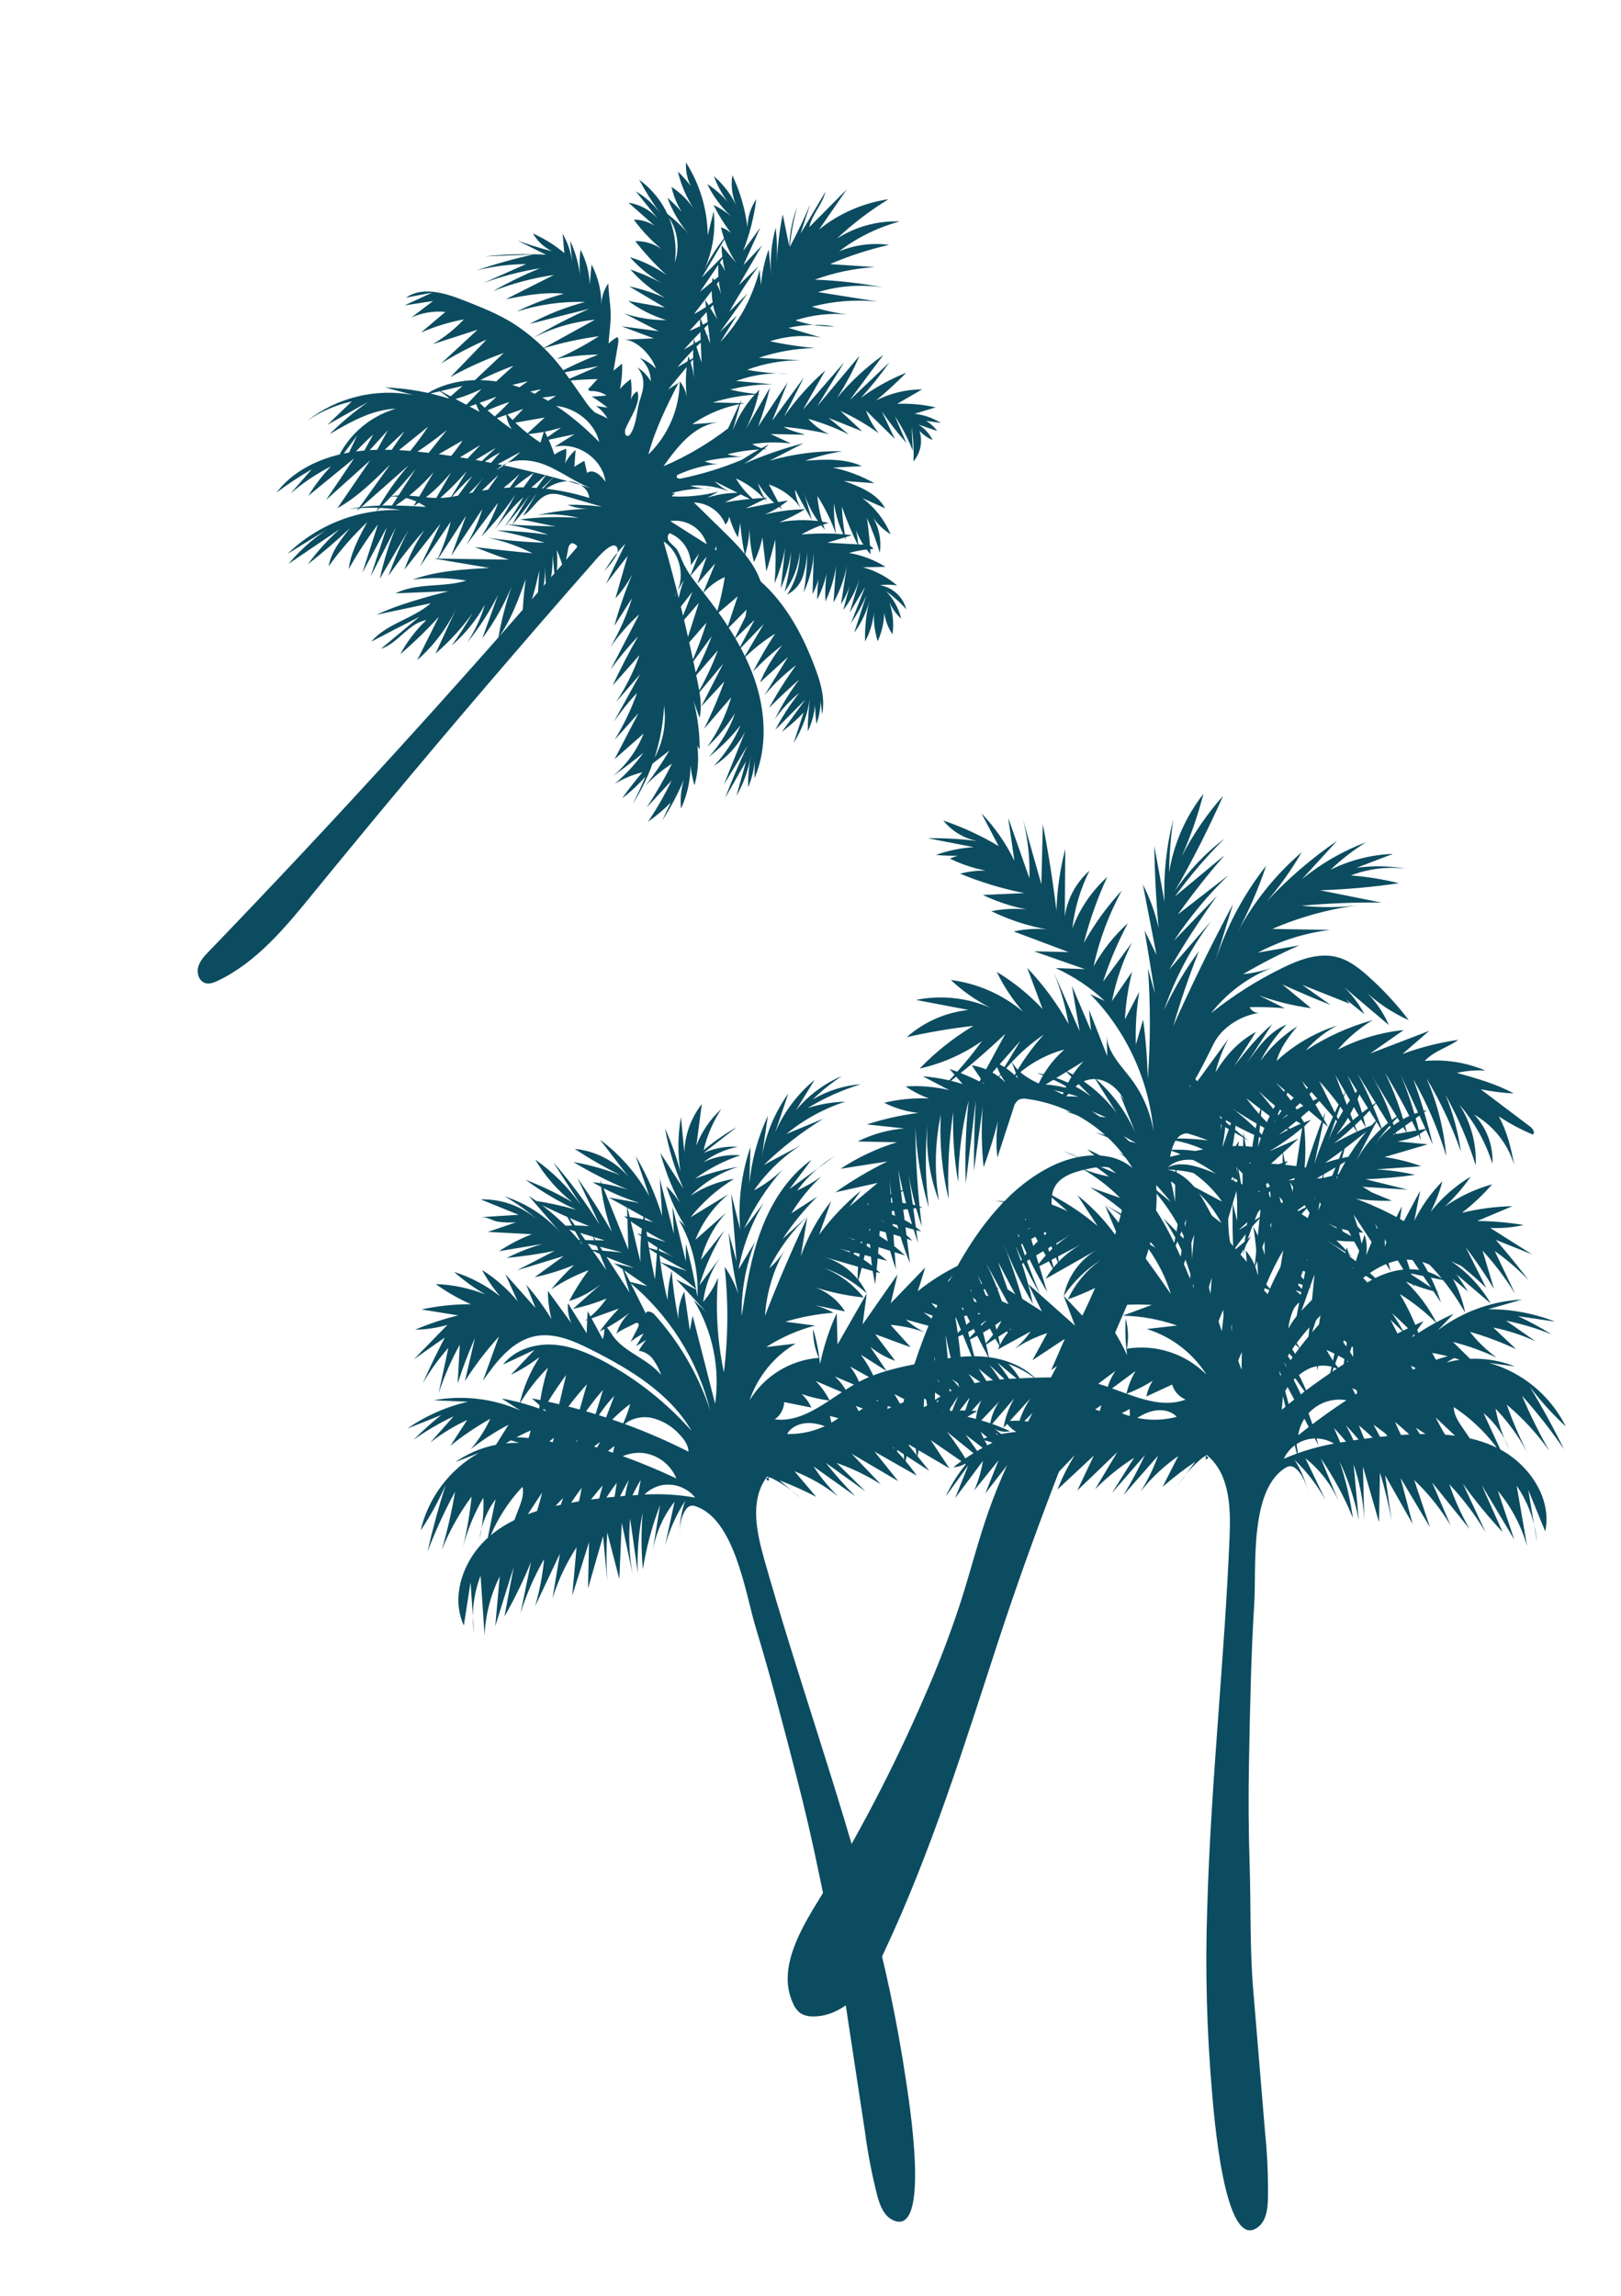 <svg width="677" height="959" viewBox="0 0 677 959" fill="none" xmlns="http://www.w3.org/2000/svg">
<path d="M504.725 608.294C513.601 616.21 514.009 629.728 513.538 641.646C511.4 693.255 505.701 744.657 504.214 796.299C503.302 822.181 503.968 848.095 506.207 873.896C506.842 880.593 511.181 942.052 525.688 929.899C528.805 927.279 529.387 922.758 529.545 918.681C529.704 909.229 529.298 899.776 528.33 890.373C526.684 870.572 525.036 850.732 523.385 830.853C521.924 813.212 522.466 796.354 521.909 779.001C521.442 764.565 521.351 750.123 521.637 735.678C522.053 713.646 522.469 691.615 523.836 669.621C524.768 654.451 521.697 621.868 537.175 612.843C539.747 611.365 541.713 613.488 543.428 615.915C544.979 618.457 546.054 621.261 546.601 624.189C545.518 619.019 543.493 614.092 540.629 609.654C545.742 614.585 550.101 620.243 553.564 626.445L545.196 609.025C551.448 613.997 556.34 620.471 559.415 627.844L551.614 609.059C556.961 616.863 561.46 625.215 565.037 633.973C563.885 625.962 562.032 618.068 559.5 610.381C563.162 618.221 565.855 626.478 567.522 634.969L565.313 611.613C567.911 619.221 569.416 627.158 569.784 635.188C569.604 627.624 569.421 620.069 569.234 612.523L575.924 635.696C576.059 628.803 576.195 621.918 576.332 615.042C578.35 621.632 579.971 628.338 581.184 635.123C580.276 628.796 579.377 622.463 578.486 616.126C582.308 622.909 586.135 629.691 589.967 636.473L584.928 617.25C589.017 624.118 593.114 630.99 597.22 637.865C595.031 631.289 592.842 624.718 590.654 618.151C596.553 623.734 601.659 630.101 605.828 637.072L598.154 619.175L613.795 638.635C610.358 632.672 607.511 626.389 605.295 619.873C611.102 626.028 616.209 632.808 620.52 640.089C617.347 633.313 614.178 626.524 611.012 619.722C616.082 626.781 621.604 633.503 627.543 639.848C624.619 633.288 621.699 626.72 618.783 620.143L632.41 642.964C630.138 636.195 627.866 629.426 625.594 622.657C631.236 629.431 635.391 637.315 637.79 645.798C636.337 637.361 634.885 628.929 633.432 620.501C638.198 627.439 641.105 635.483 641.876 643.864L638.267 622.23L645.36 639.609C648.291 625.728 638.617 611.568 626.074 605.089C613.531 598.61 598.625 598.295 584.502 599.356C576.179 599.973 567.893 601.017 559.678 602.485C551.588 603.714 543.692 605.984 536.183 609.236C537.343 606.739 539.183 604.62 541.492 603.121C543.801 601.622 546.486 600.804 549.239 600.762C551.991 600.72 554.7 601.454 557.054 602.882C559.408 604.309 561.312 606.371 562.548 608.831C560.754 604.696 558.955 600.565 557.153 596.439C561.182 600.663 564.857 605.212 568.139 610.04C566.822 604.863 564.794 599.895 562.112 595.276C566.751 600.148 570.959 605.414 574.688 611.013C571.96 605.943 569.569 600.699 567.531 595.314C572.693 599.549 577.381 604.331 581.511 609.578L573.64 595.006C580.224 599.651 586.382 604.874 592.039 610.612C588.252 605.421 585.097 599.798 582.639 593.861C589.51 599.586 595.824 605.948 601.495 612.864L591.369 596.306C599.193 601.229 606.493 606.941 613.154 613.352C607.971 606.658 603.416 599.501 599.549 591.971L622.964 613.968C618.927 608.084 614.885 602.2 610.839 596.316C609.046 593.687 607.172 590.843 607.159 587.662C615.94 593.425 623.324 601.077 628.771 610.058C625.711 603.421 622.652 596.785 619.593 590.148C624.399 594.207 628.096 599.42 630.336 605.299C627.63 599.919 625.693 594.187 624.58 588.269C629.837 593.797 634.327 600.007 637.93 606.732C634.589 600.244 631.704 593.531 629.298 586.642C635.989 592.296 641.95 598.762 647.041 605.891C642.798 598.484 639.008 590.828 635.693 582.963C642.008 590.007 647.854 597.458 653.194 605.268C648.826 596.376 644.074 587.684 638.937 579.191C643.435 585.148 648.458 590.689 653.947 595.747C650.744 589.349 646.246 583.687 640.739 579.12C635.232 574.553 628.835 571.18 621.956 569.215L632.682 570.677C623.588 567.066 613.573 566.482 604.122 569.014L610.836 565.079C601.494 566.672 592.565 570.119 584.577 575.218L587.198 570.333C571.243 578.484 556.159 588.237 542.178 599.441C542.613 596.416 543.838 593.56 545.73 591.159C547.621 588.759 550.112 586.9 552.951 585.77C555.791 584.64 558.878 584.278 561.902 584.722C564.925 585.166 567.778 586.4 570.173 588.299C567.953 585.742 566.14 582.858 564.799 579.749C569.701 582.006 574.502 584.439 579.204 587.047C576.358 583.478 573.407 580.012 570.35 576.649C576.783 579.375 582.877 582.839 588.511 586.971C584.911 582.999 581.928 578.509 579.662 573.65C585.949 576.908 591.856 580.854 597.274 585.414C594.588 580.405 591.906 575.396 589.228 570.387L608.027 579.224C604.145 574.933 600.824 570.167 598.143 565.039C604.727 566.201 611.154 568.121 617.296 570.76L606.825 560.448C613.087 562.059 619.186 564.243 625.047 566.974C620.85 563.931 617.101 560.313 613.909 556.228C620.522 558.118 626.972 560.54 633.194 563.472L623.655 554.433C629.737 555.649 635.656 557.574 641.29 560.168C637.186 557.311 633.09 554.444 629.002 551.567C635.505 552.886 641.873 554.799 648.025 557.284C643.514 554.481 638.84 551.948 634.029 549.698L649.448 551.964C640.548 548.47 631.061 546.718 621.501 546.803L635.7 542.737C622.949 543.394 610.69 547.867 600.511 555.575L607.112 548.7C600.973 551.418 595.113 554.727 589.615 558.58L594.543 551.743C572.823 561.425 552.586 574.136 534.434 589.498C533.844 586.799 534.976 584.031 536.356 581.649C538.645 577.307 542.247 573.798 546.647 571.621C551.108 569.648 556.722 569.881 560.447 573.012C557.942 570.218 555.79 567.126 554.039 563.807C559.633 566.222 564.873 569.383 569.617 573.206L559.821 558.794C564.566 561.904 568.868 565.642 572.609 569.906L563.834 555.229C569.748 559.385 575.234 564.12 580.208 569.365L570.054 551.29C576.602 555.744 582.745 560.767 588.412 566.301C584.861 559.326 581.315 552.347 577.773 545.363C583.474 550.111 588.82 555.27 593.77 560.798C591.543 553.679 588.478 546.851 584.64 540.456C590.277 543.949 595.483 548.095 600.15 552.808C596.838 546.251 592.432 540.307 587.121 535.231C591.52 537.189 596.103 538.707 600.801 539.761L588.552 531.715L603.14 534.727C596.909 529.732 588.004 529.065 580.358 531.363C572.712 533.661 566.119 538.601 560.178 543.937C548.396 554.548 538.547 567.125 531.071 581.108C536.426 563.227 550.44 549.407 564.773 537.357C571.214 531.921 578.468 526.416 586.889 526.103C596.956 525.741 605.539 532.807 613.145 539.461L602.12 522.68C608.728 527.223 614.947 532.308 620.712 537.882L612.183 520.954C616.425 526.522 620.358 532.319 623.963 538.319C622.354 532.976 620.757 527.631 619.173 522.286C624.308 527.905 628.894 534.001 632.869 540.492C630.01 534.491 627.142 528.491 624.265 522.491C629.419 526.101 634.192 530.226 638.513 534.8C634.108 528.993 629.511 523.334 624.72 517.822L639.816 523.851L622.399 512.84C627.085 513.051 631.778 512.638 636.354 511.61C629.945 510.535 623.461 509.974 616.963 509.932L631.69 503.751C624.562 503.906 617.471 504.835 610.543 506.521C615.152 502.999 619.384 499.009 623.171 494.616C616.115 496.577 609.443 499.72 603.438 503.911C607.477 500.131 611.103 495.935 614.257 491.391C607.828 495.236 602.153 500.221 597.512 506.102C599.582 502.034 601.226 497.763 602.419 493.357C597.632 498.195 593.664 503.779 590.671 509.89C591.496 505.685 592.312 501.485 593.12 497.29L583.924 514.477C584.431 510.935 584.947 507.392 585.471 503.849C582.614 509.227 580.236 514.847 578.365 520.643C578.434 516.574 577.994 512.512 577.057 508.551L570.531 524.344C571.057 521.444 570.849 518.458 569.927 515.658C568.337 520.445 566.739 525.232 565.133 530.019C564.26 526.989 563.413 523.969 562.527 520.94C561.327 525.352 560.136 529.765 558.954 534.177C557.938 532.407 557.241 530.473 556.894 528.462C555.241 530.473 554.848 533.228 553.604 535.51C549.668 542.784 542.042 547.055 538.069 554.917C538.326 552.428 538.926 549.987 539.85 547.662C540.318 546.501 541.017 545.447 541.905 544.563C542.792 543.68 543.849 542.986 545.013 542.524C543.73 541.16 542.339 539.901 540.855 538.76L545.709 540.397C544.305 538.884 542.797 537.365 541.328 535.857C543.498 536.318 545.603 537.044 547.596 538.019L543.072 532.735C542.662 532.257 542.24 531.598 542.566 531.056C542.892 530.514 543.758 530.635 544.396 530.851C545.82 531.349 552.134 532.3 552.799 533.462C550.955 530.205 548.247 527.521 544.973 525.706C549.644 527.827 554.519 529.464 559.523 530.591C556.292 527.801 552.85 525.265 549.228 523.007L564.628 524.625C560.499 522.93 556.706 520.511 553.428 517.481C558.419 518.279 563.473 518.61 568.525 518.47L554.225 510.814C558.949 513.134 564.084 514.498 569.337 514.829C565.892 510.902 562.142 507.254 558.122 503.919C564.12 504.671 570.013 506.095 575.692 508.165C571.852 505.283 567.829 502.652 563.649 500.288C569.486 501.224 575.396 501.622 581.306 501.476L567.033 495.532L587.907 496.847L570.356 492.509C577.26 492.236 584.166 491.626 591.01 490.67C585.673 489.441 580.24 488.676 574.771 488.383L593.553 487.077C588.598 485.251 583.461 483.962 578.231 483.233L596.319 477.922L583.649 476.712C586.268 476.285 588.831 475.571 591.294 474.583C593.517 473.493 594.888 471.736 597.471 471.14L581.709 473.847L596.027 463.642C587.13 465.514 579.28 470.704 574.073 478.158C577.432 473.256 581.352 468.764 585.754 464.773C577.38 469.769 570.532 476.96 565.951 485.568L575.621 466.984C568.4 474.509 562.46 483.167 558.037 492.612C559.733 486.494 561.416 480.367 563.084 474.233L550.6 505.572C551.417 500.138 552.239 494.708 553.065 489.282C549.755 498.596 546.451 507.917 543.151 517.247L543.861 504.482C542.043 512.203 540.234 519.931 538.434 527.668C538.146 526.142 535.812 527.317 535.037 528.696C527.312 542.803 522.608 558.364 521.226 574.389C521.477 552.041 528.919 530.369 542.45 512.581L535.155 516.375L546.805 503.485L538.735 507.54C544.457 503.783 549.991 499.748 555.337 495.437L542.239 499.841L561.539 489.732L548.353 493.065L566.225 482.6C561.879 483.206 557.601 484.226 553.448 485.645C560.803 480.466 567.911 474.971 574.772 469.16C568.73 471.554 562.85 474.336 557.167 477.489C563.81 472.257 569.927 466.389 575.432 459.97C569.279 464.164 563.48 468.855 558.093 473.996C563.155 467.562 566.988 460.251 569.4 452.428C563.174 459.487 558.209 467.565 554.721 476.308C557.197 469.33 559.669 462.344 562.135 455.349C556.919 465.181 552.523 475.426 548.991 485.981L553.564 464.336C550.204 472.804 547.222 481.411 544.618 490.155C545.455 482.628 545.362 475.027 544.343 467.523C542.749 478.093 541.163 488.655 539.585 499.208L535.705 480.774L535.668 505.455C534.254 498.586 532.09 491.894 529.215 485.499C530.436 495.025 531.141 504.61 531.328 514.212C529.516 508.571 527.703 502.926 525.89 497.277C527.476 506.14 528.241 515.13 528.174 524.134C527.076 520.022 525.492 516.055 523.456 512.318C524.535 519.248 525.19 526.238 525.418 533.249C524.715 529.187 522.94 525.387 520.275 522.241C520.775 527.809 521.274 533.372 521.773 538.931L519.163 533.151L518.519 572.071C512.82 557.565 512.334 541.531 517.144 526.706C515.784 528.814 514.41 530.91 513.049 533.005C516.127 527.466 519.252 521.919 522.425 516.364L514.695 522.876C518.501 517.339 522.806 512.161 527.556 507.409L517.085 513.917C522.053 509.519 526.833 504.918 531.426 500.113C527.496 501.987 523.863 504.428 520.643 507.357C525.503 503.003 530.012 498.273 534.128 493.21L522.961 499.792C528.4 495.287 533.405 490.282 537.91 484.842C533.826 486.204 529.905 488.015 526.219 490.24L542.427 475.462L530.035 480.857C536.393 477.15 542.297 472.711 547.624 467.632C542.744 469.36 538.055 471.584 533.629 474.268C540.689 469.083 547.378 463.41 553.645 457.29C547.187 460.054 541.028 463.468 535.261 467.479C541.08 462.661 546.585 457.475 551.742 451.954C546.926 453.607 542.531 456.293 538.864 459.824C535.196 463.355 532.345 467.645 530.511 472.394L540.296 450.607C533.359 458.933 528.278 468.643 525.392 479.088C525.958 473.04 526.521 466.996 527.079 460.956C524.308 469.958 522.596 479.253 521.978 488.652L519.282 472.85C519.128 480.966 518.987 489.085 518.859 497.207C518.151 493.386 517.453 489.564 516.762 485.741C516.723 493.771 516.689 501.804 516.659 509.842C516.065 507.398 515.462 504.951 514.85 502.5C514.627 510.256 514.777 518.013 515.299 525.77C512.101 514.665 512.183 502.873 515.535 491.814C513.646 494.436 512.224 497.365 511.332 500.471C514.708 492.897 516.755 484.797 517.382 476.528C514.852 480.513 513.056 484.918 512.078 489.535C514.812 480.646 516.321 471.426 516.562 462.129C514.52 467.882 512.484 473.652 510.453 479.439C512.145 470.547 512.727 461.48 512.187 452.445C510.946 458.92 510.234 465.485 510.058 472.076C509.453 464.225 507.54 456.531 504.397 449.311L506.492 464.31C504.493 457.077 500.266 450.659 494.41 445.966L500.768 462.682C497.136 457.44 492.341 453.11 486.756 450.032C491.429 454.457 495.305 459.653 498.215 465.392C492.937 462.797 487.448 460.654 481.807 458.987L498.302 466.451C493.353 465.519 488.251 465.802 483.436 467.277C488.89 467.058 494.323 468.084 499.322 470.277C493.983 469.113 488.43 469.387 483.232 471.071C490.541 471.723 497.707 473.489 504.482 476.308C498.113 475.464 491.677 475.251 485.266 475.671C493.311 476.229 501.099 478.737 507.959 482.976C501.644 480.681 494.91 479.763 488.211 480.284C496.166 482.89 503.609 486.855 510.21 492.003L492.059 486.121C499.391 489.76 505.7 495.169 510.415 501.86L494.864 493.59C501.25 498.014 506.473 503.916 510.088 510.793L497.3 500.785C503.468 506.884 508.822 513.754 513.23 521.225L501.815 511.732C506.977 516.275 510.937 522.022 513.343 528.464C510.012 526.075 507.097 523.153 504.715 519.817C508.99 532.772 511.352 546.281 511.725 559.918C506.436 545.741 502.796 531.002 500.877 515.992C499.297 520.029 498.301 524.27 497.922 528.589C497.785 519.687 497.072 510.803 495.786 501.994L495.385 514.893L490.884 486.034C490.837 491.337 490.795 496.643 490.757 501.954C488.919 490.091 484.658 478.732 478.241 468.587C479.617 473.687 480.992 478.76 482.364 483.808C479.076 474.195 474.169 465.215 467.854 457.256C470.055 462.757 472.252 468.259 474.444 473.761C470.535 464.637 464.591 456.53 457.066 450.057L466.47 464.989C460.765 457.359 453.324 451.197 444.763 447.016L455.641 457.949C448.983 452.91 441.218 449.531 432.992 448.095C438.047 449.919 442.918 452.22 447.537 454.967C440.558 452.8 433.176 452.265 425.958 453.403C434.302 453.928 442.548 455.493 450.505 458.06C445.056 457.633 439.575 457.988 434.226 459.114C443.865 459.901 453.271 462.489 461.955 466.745L445.03 464.116C455.288 467.452 465.146 471.911 474.425 477.412L457.346 472.936C466.104 476.069 474.174 480.867 481.11 487.065C476.216 485.763 471.521 483.799 467.157 481.229C475.398 487.071 482.752 494.07 488.995 502.012L478.251 493.199C485.426 500.53 491.237 509.08 495.411 518.45L485.851 508.725C492.048 517.658 496.441 527.717 498.781 538.335C493.995 526.667 489.165 514.923 482.136 504.424C475.106 493.925 465.711 484.707 454.018 480L466.146 490.028L443.965 480.738C450.959 483.056 457.455 486.671 463.111 491.395C459.21 490.62 455.391 489.482 451.704 487.993C457.611 491.327 463.027 495.466 467.795 500.291L455.266 495.889C461.963 499.962 468.218 504.72 473.931 510.086L460.989 502.907C469.154 507.648 476.432 513.774 482.497 521.011C479.365 519.413 476.519 517.307 474.075 514.778C480.932 522.097 486.037 530.877 489.006 540.457C480.335 527.838 471.194 515.55 461.582 503.593L468.117 519.128C463.212 511.538 457.092 504.807 450.003 499.203L458.375 512.012C451.749 506.376 444.434 501.603 436.606 497.81L445.84 505.831C439.454 502.854 432.763 500.58 425.885 499.049C429.293 500.589 432.583 502.379 435.726 504.404C429.132 502.717 422.376 501.741 415.574 501.494C420.017 502.079 424.338 503.37 428.373 505.318C422.725 505.785 417.285 507.668 412.558 510.795L429.927 508.795C424.079 511.345 419.065 515.488 415.458 520.751L432.685 511.474C427.363 514.237 422.975 518.509 420.07 523.755C426.119 519.649 432.577 516.179 439.339 513.401C433.491 517.733 428.481 523.094 424.555 529.223L448.17 515.06C441.942 518.682 436.61 523.661 432.571 529.627L453.136 518.858C446.299 522.25 440.587 527.545 436.688 534.107L458.418 521.79C454.818 523.836 451.694 526.626 449.255 529.974C446.817 533.321 445.118 537.149 444.273 541.204C448.408 535.156 453.735 530.017 459.926 526.101C453.921 530.312 449.12 536.019 445.998 542.656C453.312 540.102 460.315 536.731 466.873 532.605C461.387 535.687 457.219 540.671 455.157 546.616L473.242 538.098C468.391 539.89 463.91 542.557 460.022 545.966C466.971 544.896 474.015 544.567 481.034 544.986L468.981 549.474C476.688 549.653 484.319 551.042 491.594 553.59L478.955 555.054C489.255 558.247 498.085 564.999 503.867 574.103C499.587 569.787 494.342 566.552 488.564 564.665C482.786 562.779 476.642 562.296 470.641 563.256C471.421 559.083 471.242 554.787 470.118 550.694C469.839 555.792 470.047 560.905 470.738 565.964C467.478 559.017 463.45 552.457 458.728 546.407C459.642 550.773 460.57 555.15 461.484 559.516L444.218 541.156L448.985 553.67C442.477 547.879 435.965 542.08 429.448 536.273C431.35 540.081 433.246 543.88 435.138 547.671L417.18 536.178L422.69 545.368C416.12 542.213 409.188 539.877 402.048 538.413L409.426 544.394C403.201 542.144 396.439 541.844 390.039 543.534C394.886 544.06 399.649 545.182 404.221 546.873C398.532 547.055 393.035 548.979 388.473 552.384L409.518 548.323C405.268 551.609 401.285 555.226 397.606 559.139C403.101 557.356 408.197 554.522 412.612 550.796L403.471 560.173C408.67 557.795 413.629 554.923 418.279 551.597C416.235 555.802 413.413 559.581 409.961 562.735L422.399 554.817C420.01 557.379 418.1 560.35 416.762 563.587L430.423 556.078C428.564 558.806 426.319 561.251 423.758 563.334C427.972 560.532 432.552 558.321 437.367 556.764L431.181 568.104L444.728 559.135L439.024 572.183C442.469 569.946 445.514 567.149 448.034 563.906L443.651 575.589L452.879 566.154C451.125 570.074 449.923 574.218 449.307 578.469L458.475 570.038C457.042 573.148 456.196 576.496 455.979 579.914L465.859 572.564C463.978 575.303 462.669 578.394 462.01 581.651L474.251 572.59C472.508 575.567 471.218 578.787 470.422 582.144C474.289 580.69 477.995 578.839 481.481 576.621C480.138 578.613 479.22 580.861 478.784 583.225L489.555 578.241C489.952 579.647 490.666 580.944 491.643 582.031C492.619 583.118 493.831 583.967 495.187 584.513C482.46 589.216 469.164 580.491 456.009 577.158C447.044 574.885 437.686 575.159 428.398 575.52C419.655 575.868 410.8 576.289 402.434 578.884C394.068 581.479 386.08 586.515 381.802 594.112C384.696 590.382 388.19 587.159 392.14 584.574C390.363 587.496 389.063 590.681 388.29 594.012L396.61 582.913C394.595 587.16 392.938 591.567 391.655 596.09L400.168 583.094C398.3 587.288 396.725 591.608 395.456 596.02L404.988 583.668L401.387 594.088L409.835 584.824C408.196 588.228 407.375 591.968 407.438 595.746L417.409 585.22C415.173 588.374 413.783 592.048 413.371 595.891L423.586 584.024C421.352 587.808 419.841 591.974 419.128 596.309L430.402 583.979C427.828 587.705 425.989 591.888 424.986 596.305L435.92 585.439C433.965 588.376 432.622 591.676 431.971 595.144L442.715 585.85L440.282 593.812C444.269 592.091 447.861 589.569 450.833 586.402C449.954 589.269 449.089 592.148 448.223 595.013L459.969 586.858L458.363 592.892C463.113 592.48 467.7 590.96 471.757 588.454C472.018 590.594 471.815 592.766 471.161 594.821C474.203 592.622 477.345 590.364 480.979 589.397C484.614 588.43 488.911 588.963 491.455 591.734C486.655 593.003 481.645 593.267 476.738 592.511C471.831 591.755 467.133 589.995 462.938 587.34L463.725 591.182C457.492 588.127 450.649 586.525 443.708 586.495C445.222 587.764 446.408 589.379 447.166 591.203L431.239 588.726L434.643 594.906C429.885 593.436 424.869 592.996 419.928 593.617C421.046 595.439 422.603 596.951 424.455 598.017C419.485 598.456 414.585 599.495 409.864 601.11L414.546 602.512C408.746 605.345 403.256 608.774 398.165 612.743C400.51 612.705 402.76 611.804 404.483 610.212C400.633 614.684 397.421 619.667 394.94 625.021C398.101 620.67 401.262 616.312 404.422 611.944L398.884 625.707L410.493 610.158C409.822 614.394 408.608 618.525 406.88 622.45L417.045 609.871C415.175 614.487 413.331 619.1 411.513 623.712C415.876 618.084 420.246 612.446 424.625 606.799C422.117 612.389 420.014 618.152 418.329 624.043L432.282 608.591C430.625 613.148 428.959 617.698 427.283 622.239L442.408 607.77L435.909 621.327L448.921 607.655C446.055 612.222 443.625 617.048 441.662 622.07L456.835 607.909C454.524 612.781 452.218 617.652 449.916 622.522L466.62 606.476L457.359 621.979C462.284 616.99 467.754 612.571 473.666 608.804L464.44 623.499L478.162 607.712C475.482 613.46 472.484 619.054 469.183 624.468L483.624 607.995C481.773 613.242 479.324 618.259 476.325 622.946C480.815 617.258 486.123 612.267 492.076 608.134L485.552 620.966C489.893 617.191 494.454 613.677 499.211 610.444L492.085 620.031C494.855 615.887 498.199 612.156 502.017 608.95C502.705 608.382 503.717 607.818 504.382 608.408C505.046 608.999 503.402 610.009 503.523 609.131C503.754 607.595 503.571 607.205 504.725 608.294Z" fill="#0C4C60"/>
<path d="M482.768 493.527C484.9 516.806 474.842 535.005 466.061 555.795C448.085 598.593 431.313 641.449 416.876 685.574C402.614 729.218 388.962 773.252 369.399 814.929C366.335 821.462 363.043 828.035 358.075 833.297C353.107 838.56 346.234 842.424 339.027 842.136C337.414 842.132 335.831 841.702 334.438 840.888C333.074 839.891 332.006 838.543 331.345 836.988C324.668 823.237 333.392 807.373 341.407 794.361C358.233 767.057 373.088 738.585 385.857 709.163C391.645 696.056 396.773 682.668 401.221 669.048C405.349 656.166 408.639 643.008 413.185 630.264C429.778 583.761 462.844 543.107 470.805 494.385C471.361 491.015 467.109 488.6 463.814 487.74C460.518 486.879 457.013 487.577 453.685 488.325C448.625 489.472 442.895 491.154 440.457 495.785C438.697 499.136 439.131 503.173 439.602 506.932C440.534 514.155 441.458 521.386 442.373 528.626C439.474 521.42 436.575 514.217 433.676 507.019C435.997 515.191 438.33 523.37 440.676 531.558L427.881 508.22L437.301 539.511C432.238 531.038 427.882 522.161 424.278 512.971C427.156 522.301 430.515 531.477 434.341 540.46C429.584 532.18 425.374 523.597 421.74 514.766C425.994 524.346 429.229 534.345 431.395 544.6C426.663 536.525 422.565 528.095 419.137 519.386C423.028 529.357 426.304 539.557 428.947 549.929L416.851 527.069C419.917 535.896 422.987 544.722 426.061 553.549C421.316 544.881 416.566 536.209 411.813 527.532C416.965 537.854 420.653 548.845 422.77 560.185C417.921 550.918 413.076 541.685 408.236 532.485C412.578 542.305 415.842 552.567 417.97 563.092C413.015 554.508 408.557 545.647 404.618 536.552C408.092 546.773 410.967 557.189 413.227 567.745C409.296 560.112 405.361 552.488 401.422 544.872L408.756 573.816L398.818 549.238C400.829 560.699 401.934 572.301 402.123 583.935C399.12 575.25 396.694 566.376 394.862 557.371C396.18 569.472 396.829 581.636 396.805 593.808C393.778 584.878 391.58 575.688 390.238 566.355C390.775 578.295 390.552 590.258 389.57 602.17L386.062 579.808C385.971 589.661 384.954 599.484 383.026 609.148C381.957 602.345 381.62 595.448 382.019 588.574C381 596.493 379.55 604.375 377.808 612.157C377.085 605.315 377.485 598.401 378.993 591.689C377.587 598.298 375.433 604.726 372.573 610.848C376.314 582.358 385.389 554.828 399.323 529.697C408.903 512.475 421.5 495.76 439.193 487.028C449.898 481.742 463.897 480.065 472.969 487.817C468.245 480.032 461.841 473.4 454.225 468.407C446.609 463.414 437.974 460.185 428.951 458.956C427.748 458.676 426.486 458.811 425.369 459.338C424.305 460.18 423.575 461.372 423.305 462.702L416.55 483.408C415.62 475.26 416.394 467.007 418.821 459.174C416.897 468.802 414.216 478.263 410.804 487.47C409.908 479.079 409.789 470.622 410.45 462.208C409.219 471.111 407.989 480.019 406.758 488.93C406.719 479.179 406.976 469.432 407.528 459.688C406.147 471.191 404.757 482.686 403.36 494.173C402.931 482.634 403.333 471.079 404.564 459.598C401.771 470.739 400.299 482.169 400.179 493.654C398.463 483.968 397.778 474.127 398.137 464.296C396.281 476.37 395.63 488.597 396.194 500.8C393.401 489.239 392.3 477.334 392.925 465.457C390.442 477.337 390.182 489.575 392.157 501.55C388.007 490.861 386.417 479.349 387.515 467.935C386.271 480.037 386.396 492.241 387.888 504.315C384.681 493.407 382.804 482.151 382.296 470.793C382.372 484.642 383.273 498.474 384.994 512.216C381.653 502.498 379.437 492.428 378.391 482.205L383.362 518.997C379.997 509.028 377.254 498.859 375.149 488.55L380.053 527.571C375.396 516.295 372.504 504.368 371.479 492.211L374.162 530.076C370.755 520.497 368.703 510.489 368.067 500.342C367.667 512.374 366.812 524.386 365.501 536.379C363.729 528.106 363.031 519.639 363.425 511.188C362.329 519.426 360.592 527.566 358.229 535.534C357.988 528.883 358.896 522.239 360.911 515.896C358.992 520.223 356.392 524.213 353.208 527.716C355.334 521.178 357.919 514.799 360.945 508.627L349.91 516.775C354.273 512.022 358.639 507.264 363.01 502.502C357.574 504.634 352.316 507.195 347.288 510.163L366.585 494.016L348.872 497.962C355.772 493.08 363.056 488.765 370.652 485.06L351.075 488.127C358.353 483.311 366.294 479.581 374.647 477.053L358.184 476.727C364.271 473.688 370.883 471.839 377.663 471.28L362.043 469.607C369.048 467.342 376.248 465.732 383.551 464.798C378.569 464.267 373.726 462.827 369.263 460.549C375.382 459.092 381.674 458.488 387.959 458.753C384.514 457.499 381.243 455.81 378.226 453.726C384.332 453.348 390.461 453.865 396.417 455.262L385.415 449.506C391.065 449.941 396.644 451.033 402.042 452.757L396.559 446.448C401.576 448.118 406.439 450.217 411.096 452.721L405.848 444.891C411.189 445.761 416.124 448.283 419.958 452.103C418.086 449.546 416.658 446.692 415.733 443.661C419.291 445.22 422.48 447.511 425.092 450.386L422.263 442.774C425.519 449.536 433.407 452.379 440.27 455.365C453.568 461.367 465.539 469.954 475.486 480.627C474.638 477.591 474.266 473.211 473.418 470.175C472.134 465.609 470.849 460.929 468.047 457.065C465.246 453.201 460.751 450.256 456.017 450.706C449.941 451.287 445.785 456.913 442.437 462.017C444.027 454.981 447.503 448.51 452.492 443.299L432.521 455.485C435.074 448.87 439.201 442.976 444.545 438.316C436.285 440.538 428.747 444.876 422.676 450.902C426.321 444.135 430.76 437.826 435.897 432.108C427.785 437.645 420.779 444.647 415.237 452.755L426.144 434.705L405.722 457.846L419.877 431.741C411.481 439.718 402.668 447.243 393.475 454.286C399.519 448.218 405.086 441.693 410.125 434.769C402.287 440.279 393.438 444.187 384.085 446.269C390.742 439.365 398.285 433.374 406.516 428.451C397.156 429.505 387.861 431.081 378.676 433.172C385.9 426.792 394.93 422.817 404.514 421.799L382.552 417.606C393.012 415.492 403.869 416.642 413.654 420.901C407.612 417.83 402.037 413.917 397.094 409.279C408.199 410.706 418.661 415.293 427.235 422.493C422.874 417.47 419.195 411.894 416.291 405.91C423.36 410.16 429.799 415.377 435.424 421.409L429.023 404.226C435.731 411.302 441.531 419.186 446.288 427.697C445.017 420.25 442.924 412.966 440.047 405.98C443.668 414.222 447.289 422.472 450.91 430.731L447.681 411.749L455.658 430.459L454.825 421.724L462.424 441.069C462.412 438.08 462.261 435.105 462.173 432.117C462.342 439.461 468.329 445.097 472.708 450.994C477.397 457.331 480.496 464.701 481.747 472.485C479.809 450.888 470.452 430.629 455.267 415.15L461.433 418.064C455.373 412.393 448.43 407.746 440.877 404.305L453.111 404.75L431.832 397.3L446.295 397.635L423.366 389.014C429.647 387.615 436.156 387.589 442.449 388.938C432.566 387.756 422.952 384.917 414.012 380.542C420.908 379.175 428.012 379.242 434.881 380.737C426.415 379.797 418.166 377.446 410.477 373.781L427.822 372.99C418.622 371.188 409.626 368.467 400.969 364.866C407.311 363.244 413.948 363.157 420.33 364.612C412.122 364.261 404.076 362.211 396.702 358.59C401.234 356.603 406.236 355.938 411.13 356.671C404.409 357.503 397.62 357.636 390.871 357.068C395.945 355.239 401.253 354.139 406.636 353.801L387.475 350.079C394.401 349.972 401.327 350.368 408.196 351.263C402.595 350.165 397.558 347.132 393.967 342.696C402.034 345.414 409.784 348.996 417.082 353.38L409.898 339.682C415.501 345.522 420.144 352.214 423.653 359.508C422.785 353.509 421.917 347.506 421.048 341.499L429.925 366.789C430.193 358.475 429.278 350.164 427.205 342.107C429.774 351.164 432.343 360.22 434.912 369.277L435.534 344.252C437.861 356.188 439.753 368.198 441.211 380.281C441.482 371.588 442.721 362.953 444.907 354.535L444.703 382.673C445.781 375.306 449.438 368.561 455.024 363.637C451.231 371.18 448.807 379.336 447.864 387.726C450.93 379.51 455.925 372.15 462.429 366.267C458.331 375.127 455.062 384.348 452.662 393.811C457.047 385.905 462.371 378.558 468.518 371.929C463.099 381.885 459.122 392.56 456.703 403.634C460.459 396.863 465.308 390.759 471.054 385.569C466.867 393.392 463.394 401.578 460.679 410.025L472.771 393.642C468.91 401.384 466.098 409.605 464.409 418.09C467.221 414.009 470.024 409.929 472.819 405.849C471.185 412.369 470.177 419.03 469.809 425.742L475.791 414.258C474.616 421.551 474.141 428.94 474.372 436.323C475.379 432.807 476.395 429.291 477.42 425.775C478.505 433.997 479.155 442.271 479.367 450.562C480.511 435.236 480.534 419.847 479.437 404.518C480.413 408.009 481.385 411.496 482.353 414.979L478.031 388.606C479.691 391.993 481.338 395.38 482.998 398.78L477.308 369.386C480.258 375.138 482.469 381.239 483.89 387.544C482.831 376.16 482.233 364.766 482.094 353.361C483.518 361.122 484.938 368.879 486.354 376.631C485.889 365.053 487.123 353.469 490.015 342.249C488.945 349.575 488.361 356.963 488.267 364.366C490.193 352.391 495.124 341.101 502.598 331.549C500.308 340.483 497.28 349.212 493.547 357.646C498.234 348.522 504.046 340.02 510.845 332.339C504.836 345.913 498.126 359.165 490.742 372.042C496.39 363.701 503.363 356.337 511.385 350.243C503.862 357.723 496.953 365.797 490.726 374.385L511.501 357.093C504.585 365.039 498.071 373.301 491.959 381.877L513.054 365.508C504.518 373.792 496.888 382.962 490.293 392.863L508.276 374.151C501.14 384.065 494.495 394.315 488.341 404.9C494.147 398.191 499.954 391.486 505.761 384.785C497.372 396.025 490.771 408.494 486.192 421.751C490.187 413.103 495.055 404.886 500.72 397.228C496.658 407.459 493.095 417.87 490.03 428.46C497.737 411.216 506.043 394.26 514.951 377.594L507.337 402.191C511.98 387.471 519.248 373.713 528.791 361.583C525.557 371.199 521.536 380.533 516.771 389.49C523.555 376.721 532.676 365.34 543.661 355.939C539.417 363.228 534.511 370.111 529.003 376.499C537.848 367.017 547.703 358.532 558.394 351.195L543.819 367.133C551.817 360.578 560.841 355.386 570.528 351.767C565.209 355.069 560.243 358.908 555.707 363.223C563.834 359.215 572.713 356.962 581.767 356.61L566.594 362.42C573.616 361.469 580.742 361.616 587.718 362.854C579.763 361.799 571.67 362.75 564.176 365.62C570.946 366.131 577.661 367.219 584.247 368.871C573.34 370.471 562.352 371.458 551.335 371.826L576.985 376.953C565.845 376.82 554.706 377.258 543.61 378.264C551.825 379.137 560.114 379.028 568.302 377.938C555.573 379.491 543.134 382.867 531.366 387.963L555.428 388.36C544.918 389.677 534.736 392.892 525.378 397.851L542.664 394.832C534.6 398.359 526.759 402.374 519.183 406.854C523.538 406.418 527.82 405.426 531.923 403.903C521.629 407.809 512.599 414.458 505.813 423.129C515.065 415.722 525.109 409.362 535.761 404.167C542.801 400.719 550.742 397.775 558.335 399.708C563.304 400.954 567.508 404.255 571.346 407.659C577.603 413.226 583.306 419.387 588.376 426.054C581.204 422.88 574.665 418.436 569.075 412.936C573.806 417.107 577.544 422.284 580.014 428.088L557.244 408.804C562.504 412.717 566.81 417.769 569.84 423.582L552.257 409.407C556.655 411.964 560.555 415.295 563.769 419.238L543.894 411.327L555.717 419.713C548.902 417.031 542.171 414.162 535.523 411.107L547.568 421.063C540.178 420.057 532.913 418.283 525.892 415.767L536.589 421.094C531.704 420.675 526.799 420.521 521.898 420.633C522.301 421.484 522.977 422.176 523.818 422.6C524.659 423.023 525.618 423.153 526.542 422.97C519.175 423.734 511.266 428.337 507.493 434.76C505.895 437.476 498.628 453.676 496.412 453.799C498.413 453.652 499.849 451.898 501.033 450.285L513.023 433.864C510.661 438.274 508.855 442.96 507.646 447.815C511.987 440.744 517.193 434.936 524.548 430.969L515.524 445.124C520.363 438.976 525.264 432.777 531.272 427.763L520.712 444.09C525.195 437.652 530.056 430.883 537.3 427.891C532.949 432.416 529.279 437.549 526.407 443.131C530.547 437.343 535.78 432.423 541.811 428.646C538.118 433.042 534.755 437.538 533.144 443.129C540.394 436.371 549.055 431.306 558.5 428.3C553.485 430.874 549.025 434.407 545.371 438.699C553.959 433.055 563.376 428.788 573.281 426.051C567.773 429.36 562.837 433.541 558.667 438.43C567.255 433.968 576.611 431.172 586.24 430.191L572.235 439.984L596.903 430.528L585.735 440.196C593.268 437.396 601.08 435.412 609.037 434.278C604.681 437.55 599.139 438.737 595.016 443.097C603.663 442.343 612.364 443.717 620.358 447.099C616.357 446.869 612.343 447.2 608.434 448.084C616.572 450.331 624.8 452.628 632.224 456.676C627.588 456.444 622.975 455.861 618.427 454.933L639.067 470.527C640.146 471.346 641.28 473.051 640.182 473.84C635.209 471.771 630.449 469.225 625.969 466.236C629.426 472.63 631.086 479.335 632.381 486.472C629.683 477.589 623.691 470.074 615.632 465.467C618.238 468.203 620.262 471.439 621.582 474.979C622.902 478.519 623.49 482.29 623.313 486.064C620.44 476.985 615.748 468.584 609.525 461.376C614.356 468.901 616.723 477.743 616.3 486.675C613.119 476.459 608.895 466.597 603.696 457.245C606.828 464.832 608.987 472.784 610.122 480.913C606.377 470.287 601.581 460.061 595.805 450.388C600.269 460.683 603.041 471.632 604.013 482.811C600.633 471.641 596.016 460.884 590.247 450.74C593.526 459.672 596.243 468.801 598.385 478.072C593.922 468.339 589.46 458.598 584.997 448.848C588.687 457.705 591.534 466.89 593.502 476.281C589.09 466.59 584.079 457.183 578.498 448.115C582.431 456.199 585.499 464.676 587.653 473.404L572.714 448.961C577.627 457.025 581.235 465.814 583.405 475.004L567.065 448.527C571.186 456.41 574.732 464.581 577.673 472.976L562.8 449.216C566.183 456.184 568.762 463.515 570.485 471.067C566.235 463.731 561.984 456.39 557.734 449.046L567.331 473.891C562.708 465.826 557.208 458.297 550.931 451.441L560.505 470.727L543.776 451.508L554.692 470.623L532.66 452.033C537.996 457.32 542.265 463.584 545.232 470.484C538.071 466.429 531.488 461.429 525.659 455.619L540.675 474.048L520.517 458.667C525.007 464.737 530.211 470.243 536.019 475.067C528.605 471.597 521.475 467.547 514.697 462.957C519.97 466.929 524.848 471.4 529.262 476.309C521.532 473.26 514.144 469.406 507.22 464.811L521.373 476.328L502.423 465.362L511.102 472.925L501.166 467.785C502.924 470.311 504.686 472.87 506.452 475.463C504.717 474.338 502.768 473.58 500.728 473.238C498.688 472.895 496.599 472.975 494.591 473.472C490.796 474.437 489.398 479.318 488.691 483.132C503.77 479.362 520.218 475.687 534.363 482.101C529.836 482.289 525.422 483.571 521.499 485.838C532.587 485.653 543.653 486.864 554.438 489.442C548.777 489.574 543.193 490.791 537.99 493.028C550.129 491.713 563.738 490.696 573.228 498.383C568.593 498.022 563.939 497.981 559.298 498.261C571.107 501.897 582.35 507.163 592.703 513.906C590.896 514.106 589.067 513.89 587.357 513.273C585.647 512.657 584.1 511.656 582.837 510.349C593.794 515.321 603.979 521.844 613.078 529.717C608.48 528.127 604.099 525.971 600.034 523.299C609.482 527.958 617.337 535.312 622.608 544.432L601.439 526.332C606.753 532.643 610.363 540.21 611.924 548.312C606.401 538.458 599.245 529.614 590.76 522.158C595.569 528.791 599.296 536.145 601.801 543.945L583.431 516.489C586.738 523.155 589.158 530.225 590.632 537.519L574.279 511.08C576.887 517.531 579.067 524.147 580.804 530.885L565.311 507.216C567.475 513.361 568.961 519.725 569.743 526.193L557.47 503.524C559.035 508.583 560.605 513.676 562.179 518.802L548.381 497.988C549.883 503.96 551.392 509.935 552.91 515.914L538.778 493.759C540.098 498.591 541.413 503.423 542.724 508.256C536.549 502.811 531.068 496.628 526.403 489.845C528.626 493.806 530.127 498.131 530.836 502.617L516.441 487.466L517.185 493.048C512.426 490.534 508.031 487.209 502.934 485.443C497.836 483.678 491.606 483.804 487.746 487.53C493.32 484.785 499.952 487.051 505.722 489.333C526.954 497.732 549.075 506.749 563.922 524.101L549.781 515.483C560.617 521.818 570.561 529.567 579.353 538.526L564.296 528.899C573.207 536.962 580.75 546.417 586.631 556.897L570.55 541.309C578.558 549.755 584.744 559.756 588.725 570.691L579.477 557.039C584.745 565.611 588.628 574.958 590.985 584.739L580.782 566.646C583.77 575.42 585.789 584.495 586.804 593.708C582.725 586.715 579.145 579.443 576.092 571.945C578.603 581.906 580.224 592.07 580.937 602.317C574.748 592.654 570.371 581.943 568.021 570.711L568.662 591.603C566.415 581.631 565.182 571.458 564.982 561.238C562.663 567.566 561.021 574.123 560.083 580.797C560.804 571.175 562.149 561.61 564.11 552.162C560.961 560.617 557.825 569.046 554.701 577.45L561.155 547.805C555.831 555.159 552.048 563.513 550.033 572.366C549.5 562.912 550.363 553.432 552.593 544.23C549.353 551.206 547.041 558.576 545.716 566.152C546.793 554.844 547.884 543.532 548.987 532.215C546.023 540.508 543.059 548.793 540.095 557.07L546.571 523.474C544.168 530.659 541.757 537.845 539.338 545.03C540.259 536.77 541.171 528.502 542.075 520.225L532.257 544.615L536.93 516.117C532.15 522.31 528.997 529.602 527.758 537.327C529.616 528.525 530.682 519.574 530.944 510.582L523.879 529.998C524.806 521.13 525.725 512.262 526.635 503.394C523.651 510.058 521.14 516.923 519.119 523.938C520.135 516.227 521.159 508.511 522.192 500.79C520.397 505.702 518.614 510.619 516.844 515.539C517.01 509.479 516.859 503.414 516.392 497.369C515.142 501.595 513.893 505.796 512.643 509.971C512.551 505.945 512.42 501.741 510.532 498.178C506.385 490.368 496.021 488.903 487.192 488.381C492.451 489.17 496.835 492.939 499.954 497.194C503.074 501.449 505.221 506.43 508.037 510.939C511.084 515.587 514.489 519.989 518.221 524.106L531.095 539.061C524.984 537.161 519.575 533.522 514.268 529.947C524.024 534.2 532.077 541.594 537.145 550.953C531.974 547.345 527.346 543.014 523.405 538.091C531.031 545.791 537.706 554.378 543.287 563.668L523.264 544.094C531.975 551.825 539.104 561.171 544.256 571.616L528.994 555.025C536.716 563.366 542.738 573.131 546.723 583.776L535.72 568.256C542.505 579.147 547.523 591.043 550.588 603.502L534.001 572.202C538.275 584.726 541.126 597.692 542.5 610.854L535.818 583.173C534.953 592.902 534.084 602.614 533.211 612.309C531.814 601.639 531.504 590.855 532.285 580.123L525.537 602.665L526.809 569.191C524.023 575.635 521.242 582.083 518.465 588.536C518.719 578.905 519.552 569.299 520.959 559.768C516.808 568.101 513.561 576.855 511.274 585.88C512.371 574.96 513.475 564.044 514.588 553.132C512.358 561.119 510.127 569.114 507.896 577.118C509.078 566.552 510.269 555.995 511.468 545.446C508.201 553.214 505.495 561.206 503.37 569.361L506.076 533.614L498.579 558.654L501.4 526.276C498.952 533.305 497.038 540.509 495.673 547.826C496.694 537.1 497.719 526.379 498.749 515.662L491.236 536.991C492.643 527.742 494.054 518.492 495.469 509.242L488.096 527.494C490.328 520.6 491.79 513.481 492.456 506.266C492.783 502.731 492.883 499.008 491.375 495.785C489.868 492.562 486.222 492.69 482.768 493.527Z" fill="#0C4C60"/>
<path d="M319.873 617.392C313.246 626.909 315.955 639.795 319.112 650.994C332.795 699.46 349.801 746.92 362.859 795.555C369.576 819.89 374.794 844.614 378.485 869.588C379.398 876.078 389.164 935.339 372.683 927.096C369.129 925.31 367.551 921.153 366.465 917.303C364.175 908.378 362.426 899.323 361.228 890.187L352.484 832.651C349.894 815.651 345.539 799.747 342.173 783.117C339.347 769.327 336.176 755.615 332.659 741.981C327.286 721.188 321.91 700.384 315.654 679.837C311.34 665.662 306.912 634.122 290.185 628.978C287.454 628.122 286.049 630.615 284.97 633.304C284.067 636.061 283.677 638.96 283.817 641.859C283.677 636.714 284.481 631.588 286.189 626.735C282.462 632.567 279.613 638.917 277.734 645.581C279.063 639.435 280.395 633.297 281.728 627.167C276.925 633.289 273.754 640.533 272.513 648.219L275.675 628.639C272.342 637.269 269.935 646.231 268.494 655.372C267.773 647.515 267.743 639.61 268.407 631.749C266.712 640.009 266.026 648.446 266.363 656.874L263.174 634.238C262.437 642.037 262.8 649.902 264.254 657.601C262.74 650.416 261.21 643.206 259.666 635.97L258.657 659.488L253.607 639.989C253.2 646.705 253.198 653.44 253.6 660.157L251.867 641.544L245.577 663.417C245.723 656.97 245.868 650.518 246.013 644.063L238.99 666.383L240.795 646.208C236.487 652.816 233.107 659.986 230.751 667.517C231.774 661.288 232.81 655.06 233.859 648.832L223.48 670.817C225.367 664.4 226.625 657.814 227.237 651.151C223.131 658.304 219.83 665.89 217.394 673.772C218.858 666.617 220.326 659.462 221.797 652.306C218.588 660.146 214.876 667.77 210.684 675.13L214.53 654.458L206.843 679.163C207.471 672.225 208.093 665.293 208.707 658.368C204.897 666.067 202.745 674.483 202.392 683.07L200.703 658.07C197.762 665.725 196.824 674.007 197.978 682.129C197.491 675.024 197.006 667.915 196.525 660.8C195.587 666.832 194.651 672.859 193.719 678.88C187.917 666.362 193.844 650.755 204.275 641.752C214.706 632.749 228.731 629.126 242.348 626.941C250.37 625.662 258.452 624.799 266.564 624.356C274.502 623.692 282.492 624.059 290.337 625.449C288.652 623.369 286.427 621.793 283.907 620.894C281.387 619.995 278.669 619.808 276.051 620.352C273.451 620.969 271.07 622.291 269.17 624.171C267.271 626.052 265.924 628.42 265.279 631.016L267.597 618.049C264.73 622.96 262.273 628.1 260.251 633.417C260.333 628.21 261.132 623.04 262.626 618.053C259.351 623.724 256.571 629.667 254.316 635.817C255.762 630.39 256.846 624.874 257.562 619.303C253.615 624.486 250.25 630.088 247.529 636.009C248.917 630.806 250.305 625.604 251.693 620.401C246.504 626.307 241.851 632.663 237.787 639.396C240.204 633.62 241.925 627.576 242.915 621.392C237.703 628.377 233.162 635.839 229.352 643.679L235.149 625.635C228.857 632.069 223.236 639.13 218.375 646.706C221.762 639.19 224.449 631.377 226.402 623.367L209.193 649.512L216.677 630.001C217.792 627.101 218.951 623.977 218.2 620.963C211.175 628.402 205.898 637.317 202.753 647.059C204.16 640.079 205.569 633.094 206.982 626.104C203.336 631.039 201.009 636.825 200.222 642.914C201.582 637.212 202.133 631.347 201.857 625.491C198.132 631.925 195.281 638.828 193.381 646.019C195.051 639.111 196.246 632.096 196.957 625.024C191.889 631.893 187.702 639.373 184.496 647.288C186.837 639.303 188.697 631.183 190.064 622.974C185.67 631.08 181.815 639.468 178.526 648.084C180.66 638.67 183.197 629.358 186.137 620.147C183.224 626.806 179.718 633.19 175.661 639.219C177.255 632.419 180.245 626.027 184.441 620.448C188.636 614.869 193.946 610.226 200.032 606.813L190.196 610.627C197.997 605.158 207.35 602.349 216.872 602.615L209.621 600.389C218.832 599.797 228.069 601.055 236.789 604.09L233.191 600.059C250.164 604.169 266.676 610.002 282.469 617.467C281.347 614.712 279.534 612.294 277.205 610.445C274.876 608.597 272.111 607.382 269.177 606.917C266.236 606.52 263.245 606.889 260.489 607.986C257.733 609.084 255.307 610.874 253.444 613.184C254.969 610.261 256.037 607.121 256.611 603.874C252.468 607.116 248.464 610.51 244.597 614.053C246.459 610.043 248.475 606.095 250.645 602.21C245.164 606.247 240.171 610.909 235.769 616.103C238.275 611.522 240.088 606.593 241.147 601.478C235.922 605.992 231.221 611.079 227.13 616.644L231.33 600.472L215.483 613.095C218.192 608.152 220.262 602.884 221.644 597.417C215.67 600.005 210.014 603.272 204.787 607.153L212.387 595.024C206.816 597.942 201.527 601.371 196.588 605.265C199.891 601.434 202.639 597.155 204.747 592.555C198.911 595.84 193.351 599.595 188.124 603.783L195.116 593.053C189.63 595.576 184.461 598.739 179.717 602.476L189.414 591.538C183.561 594.29 177.97 597.57 172.711 601.337C176.354 597.667 180.209 594.214 184.257 590.997L170.162 596.616C177.804 591.299 186.393 587.497 195.465 585.416L181.08 584.819C193.309 582.572 205.933 584.057 217.312 589.082L209.502 584.059C215.934 585.238 222.236 587.043 228.318 589.451L222.107 584.03C244.86 588.313 266.892 595.805 287.547 606.281C287.503 603.582 285.795 601.223 283.959 599.261C280.799 595.671 276.59 593.17 271.931 592.114C267.262 591.261 262.015 592.733 259.19 596.551C260.929 593.333 262.267 589.914 263.172 586.37C258.419 589.922 254.169 594.102 250.536 598.796L256.573 582.923C252.786 586.939 249.562 591.453 246.991 596.34L251.846 580.472C247.196 585.746 243.088 591.474 239.582 597.57C241.43 591.085 243.272 584.605 245.107 578.131C239.915 583.84 235.233 589.992 231.112 596.518L236.449 574.253C232.131 580.052 228.239 586.157 224.803 592.52C225.301 585.272 226.659 578.108 228.848 571.182C224.302 575.761 220.314 580.864 216.967 586.383C218.62 579.418 221.449 572.787 225.333 566.777C221.613 569.631 217.616 572.105 213.404 574.163L223.234 563.759L210.099 569.895C214.865 563.766 223.167 561.117 230.922 561.578C238.678 562.039 246.041 565.219 252.898 568.942C266.442 576.353 278.605 586.053 288.847 597.613C279.696 581.859 263.248 571.932 247.005 563.731C239.674 560.026 231.567 556.438 223.508 558.044C213.915 559.957 207.324 568.608 201.707 576.626L208.358 558.217C203.124 564 198.382 570.212 194.183 576.788L198.366 558.78C195.611 565.006 193.195 571.377 191.128 577.864C191.452 572.431 191.756 567.003 192.04 561.58C188.447 568.068 185.481 574.885 183.181 581.938C184.546 575.598 185.903 569.261 187.252 562.925C183.19 567.513 179.601 572.5 176.538 577.809C179.4 571.315 182.478 564.913 185.772 558.605L172.826 567.719L186.864 553.342C182.475 554.597 177.94 555.266 173.375 555.331C179.2 552.861 185.214 550.864 191.359 549.36L176.003 546.887C182.791 545.41 189.719 544.676 196.667 544.697C191.493 542.404 186.571 539.58 181.979 536.272C189.104 536.531 196.133 538.005 202.765 540.63C198.078 537.956 193.683 534.798 189.653 531.207C196.61 533.397 203.109 536.843 208.829 541.374C205.952 537.982 203.432 534.302 201.308 530.394C206.946 533.918 211.973 538.34 216.19 543.484C214.473 539.677 212.747 535.885 211.033 532.09C215.236 536.832 219.446 541.567 223.663 546.297C222.371 543.065 221.08 539.824 219.792 536.574C223.71 541.029 227.23 545.819 230.31 550.891C229.33 547.049 228.832 543.101 228.826 539.136L238.61 552.628C237.454 549.997 236.97 547.121 237.202 544.257C239.804 548.431 242.403 552.611 244.999 556.795L245.425 547.601L251.761 559.331C252.326 557.428 252.55 555.439 252.424 553.456C254.443 554.995 255.438 557.52 257.129 559.404C262.504 565.412 270.688 567.745 276.164 574.308C275.352 572.007 274.233 569.827 272.836 567.827C272.131 566.831 271.23 565.989 270.188 565.354C269.147 564.719 267.987 564.303 266.779 564.132C267.69 562.528 268.733 561.004 269.897 559.574L265.66 562.218L268.784 556.927C266.837 557.856 265.015 559.026 263.359 560.41L266.445 554.41C266.711 553.864 266.972 553.144 266.549 552.707C266.125 552.271 265.26 552.588 264.765 552.925C263.53 553.725 257.749 556.036 257.393 557.284C258.399 553.78 260.358 550.626 263.052 548.172C259.134 551.221 254.918 553.865 250.467 556.062C252.896 552.674 255.579 549.477 258.493 546.498L244.31 551.61C247.842 549.07 250.893 545.919 253.319 542.306C248.788 544.18 244.094 545.633 239.296 546.647C243.231 543.145 247.171 539.642 251.114 536.138C247.166 539.406 242.609 541.858 237.706 543.35C240.071 538.855 242.787 534.553 245.828 530.486C240.336 532.555 235.093 535.232 230.195 538.467C233.159 534.877 236.348 531.481 239.744 528.297C234.425 530.504 228.916 532.22 223.285 533.422L235.452 524.565L215.99 530.514L231.599 522.438C225.001 523.743 218.32 524.715 211.622 525.364C216.409 522.98 221.397 521.024 226.528 519.518L208.453 522.55C212.731 519.701 217.304 517.323 222.092 515.456L203.763 514.493L215.513 510.48C212.92 510.674 210.313 510.58 207.74 510.199C205.391 509.663 203.697 508.321 201.117 508.322L216.608 507.346L200.74 500.904C209.599 500.682 218.212 503.848 224.825 509.759C220.531 505.869 215.802 502.488 210.733 499.685C219.79 502.54 227.897 507.819 234.176 514.952L220.835 499.461C229.378 504.985 236.959 511.875 243.278 519.854L234.357 503.563C240.662 512.528 246.959 521.494 253.249 530.463C251.254 525.491 249.253 520.528 247.246 515.575L262.948 539.829C261.755 535.854 260.572 531.864 259.391 527.886C262.843 534.797 266.302 541.72 269.767 548.653C269.691 547.135 272.194 547.733 273.204 548.855C283.71 560.495 291.683 574.196 296.615 589.085C291.332 567.933 279.384 549.044 262.541 535.217L270.337 537.155L256.387 527.551L264.948 529.575C258.672 527.292 252.517 524.718 246.482 521.853L259.89 523.073L239.335 517.824L252.566 518.03L233.282 512.124C237.554 511.713 241.856 511.708 246.13 512.11C238.004 508.867 230.035 505.262 222.224 501.295C228.445 502.207 234.599 503.531 240.646 505.259C233.21 501.777 226.128 497.583 219.498 492.736C226.27 495.325 232.82 498.464 239.083 502.12C232.842 497.175 227.564 491.12 223.515 484.26C231.007 489.545 237.534 496.082 242.809 503.586L231.057 485.379C238.215 493.529 244.689 502.255 250.414 511.47C247.343 504.976 244.271 498.478 241.198 491.976C246.294 499.238 251.073 506.743 255.509 514.435C253.037 507.494 251.431 500.274 250.728 492.94C254.61 502.584 258.505 512.234 262.415 521.889C262.241 515.773 262.058 509.655 261.867 503.535L267.458 526.971C267.246 520.14 267.784 513.307 269.061 506.594C270.051 515.904 271.547 525.154 273.541 534.302L274.847 517.024C275.374 525.78 276.698 534.469 278.802 542.985C278.887 538.849 279.459 534.739 280.506 530.738C281.051 537.555 282.005 544.333 283.364 551.036C283.119 547.024 283.945 543.02 285.759 539.436L288.103 555.602C288.504 553.573 288.895 551.56 289.284 549.535L298.669 586.266C300.784 571.245 297.624 555.951 289.731 542.995C291.507 544.67 293.275 546.359 295.041 548.036L282.404 534.361L291.189 538.8C286.33 534.411 281.084 530.472 275.516 527.029L286.914 530.842C281.213 527.801 275.645 524.518 270.209 520.991C274.352 521.88 278.342 523.373 282.052 525.424C276.468 522.393 271.13 518.928 266.087 515.062L278.14 518.774C271.981 515.743 266.119 512.141 260.63 508.016C264.804 508.39 268.924 509.222 272.917 510.498L254.228 500.109L267.182 502.437C260.3 500.312 253.69 497.387 247.487 493.723C252.497 494.275 257.44 495.327 262.242 496.863C254.38 493.556 246.762 489.694 239.447 485.304C246.184 486.476 252.785 488.326 259.151 490.827C252.556 487.568 246.174 483.893 240.044 479.824C244.976 480.305 249.744 481.859 254.014 484.378C258.284 486.897 261.953 490.319 264.764 494.406L250.586 475.96C259.054 482.282 266.076 490.342 271.182 499.6C269.29 493.996 267.394 488.394 265.494 482.793C270.141 490.705 273.852 499.132 276.55 507.903C276.212 502.71 275.877 497.513 275.545 492.311L281.43 515.307L280.868 503.965C282.714 511.572 284.565 519.181 286.421 526.793C286.428 524.346 286.455 521.881 286.447 519.426C288.422 526.739 290.029 534.128 291.268 541.591C291.817 530.343 289.098 519.174 283.44 509.437C285.821 511.496 287.83 513.949 289.378 516.691C284.461 510.278 280.697 503.058 278.255 495.353C281.562 498.557 284.274 502.323 286.265 506.477C281.655 498.666 278.133 490.261 275.795 481.497C279.016 486.509 282.245 491.514 285.48 496.514C281.866 488.465 279.268 479.997 277.747 471.306C280.373 477.147 282.524 483.19 284.179 489.377C282.983 481.798 283.057 474.074 284.397 466.522C284.869 471.446 285.338 476.341 285.805 481.207C286.057 473.895 288.614 466.851 293.111 461.085C292.351 466.854 291.593 472.618 290.839 478.377C293.083 472.573 296.642 467.371 301.236 463.18C297.814 468.433 295.318 474.235 293.857 480.334C298.229 476.724 302.896 473.486 307.808 470.655L293.886 481.511C298.363 479.513 303.259 478.634 308.152 478.95C302.933 479.965 298.017 482.166 293.781 485.382C298.583 483.057 303.917 482.058 309.235 482.487C302.452 484.755 296.057 488.05 290.272 492.256C296.111 490.017 302.158 488.362 308.324 487.314C300.832 489.662 294.023 493.795 288.48 499.358C293.944 495.753 300.114 493.356 306.577 492.325C299.631 496.586 293.478 502.022 288.391 508.392L304.246 498.729C298.124 503.832 293.372 510.384 290.42 517.792L303.275 506.445C298.221 512.086 294.601 518.864 292.719 526.205C295.995 522.078 299.28 517.953 302.574 513.829C298.109 521.001 294.588 528.72 292.1 536.796L300.769 525.219C296.916 530.703 294.479 537.057 293.673 543.714C296.288 540.696 298.389 537.268 299.892 533.567C298.773 546.822 299.595 560.171 302.332 573.19C304.133 558.55 304.244 543.75 302.663 529.083C305.076 532.555 306.981 536.354 308.321 540.364C306.429 531.912 305.088 523.346 304.306 514.721C305.415 518.763 306.521 522.811 307.623 526.863L305.369 498.436L309.124 513.494C308.182 501.839 309.642 490.115 313.413 479.05C313.245 484.133 313.091 489.251 312.949 494.404C313.895 484.563 316.515 474.958 320.696 466.004L318.196 483.088C319.829 473.57 323.607 464.55 329.243 456.714L323.736 472.947C327.409 464.417 333.062 456.889 340.227 450.989L332.384 463.758C337.579 457.495 344.188 452.56 351.665 449.359C347.292 452.228 343.204 455.509 339.457 459.159C345.571 455.531 352.438 453.362 359.527 452.819C351.743 455.204 344.284 458.545 337.322 462.766C342.403 461.138 347.691 460.245 353.024 460.112C344.047 463.017 335.699 467.592 328.417 473.595L343.847 467.227C334.896 472.722 326.58 479.191 319.051 486.518L334.216 478.426C326.623 483.361 320.062 489.727 314.897 497.17C319.239 494.833 323.241 491.914 326.794 488.494C320.308 495.883 314.921 504.171 310.801 513.102L318.989 502.325C313.847 510.903 310.272 520.33 308.434 530.165L315.296 518.762C311.448 528.628 309.557 539.151 309.728 549.743C311.646 537.594 313.546 525.374 317.827 513.87C322.109 502.367 328.92 491.468 338.933 484.371L329.713 496.614L348.624 482.799C342.522 486.572 337.186 491.465 332.897 497.219C336.416 495.607 339.776 493.668 342.933 491.428C338.104 495.926 333.922 501.074 330.509 506.726L341.354 499.736C335.931 505.106 331.079 511.026 326.877 517.399L337.559 507.69C330.899 514.024 325.383 521.463 321.253 529.678C323.863 527.458 326.085 524.817 327.826 521.864C322.995 530.354 320.142 539.829 319.48 549.581C324.881 535.63 330.768 521.916 337.142 508.437C336.233 513.848 335.336 519.252 334.449 524.649C337.377 516.342 341.654 508.577 347.109 501.667L342.075 515.702C347.084 508.859 352.941 502.681 359.506 497.315L352.582 507.007C357.968 502.734 363.808 499.067 369.996 496.074C367.108 498.296 364.391 500.734 361.871 503.368C367.72 500.282 373.881 497.829 380.25 496.051C376.178 497.631 372.384 499.853 369.014 502.633C374.469 501.797 380.048 502.358 385.23 504.262L368.322 506.272C374.437 507.368 380.121 510.166 384.723 514.345L366.283 509.351C371.945 510.782 377.062 513.85 380.995 518.174C374.338 515.643 367.439 513.807 360.407 512.694C366.923 515.482 372.878 519.434 377.98 524.357L352.422 516.261C359.137 518.293 365.308 521.817 370.475 526.569L348.575 520.976C355.821 522.66 362.432 526.393 367.621 531.73L344.178 524.946C348.051 526.072 351.64 528.011 354.705 530.635C357.771 533.259 360.243 536.507 361.957 540.162C356.676 535.363 350.475 531.69 343.732 529.367C350.376 531.99 356.223 536.301 360.697 541.875C353.189 541.111 345.792 539.492 338.649 537.05C344.542 538.735 349.616 542.523 352.91 547.699L333.827 543.76C338.827 544.364 343.674 545.886 348.125 548.249C341.298 548.776 334.548 550.036 327.991 552.009L340.436 553.607C333.198 555.504 326.307 558.536 320.018 562.592L332.316 561.127C323.283 566.484 316.453 574.89 313.052 584.835C316.122 579.797 320.343 575.561 325.369 572.476C330.395 569.391 336.081 567.546 341.96 567.091C340.28 563.313 339.479 559.203 339.618 555.071C341.033 559.845 341.992 564.741 342.483 569.696C343.996 562.369 346.33 555.238 349.443 548.437L349.792 561.496L361.989 540.192L360.273 553.148L374.849 532.247C373.898 536.273 372.956 540.289 372.025 544.294L386.427 529.36C385.381 532.671 384.335 535.982 383.29 539.292C388.803 534.827 394.841 531.053 401.27 528.054L395.639 535.407C401.033 531.83 407.392 529.994 413.862 530.145C409.392 531.736 405.135 533.873 401.187 536.506C406.623 535.405 412.268 535.999 417.358 538.209L396.514 539.121C401.275 541.282 405.858 543.814 410.222 546.694C404.632 546.236 399.182 544.697 394.176 542.162L404.942 548.993C399.481 547.891 394.136 546.269 388.982 544.15C391.847 547.676 395.351 550.63 399.309 552.855C394.771 551.281 390.23 549.712 385.686 548.148C388.519 550.028 390.994 552.398 392.995 555.148L378.356 551.11C380.739 553.27 383.415 555.081 386.306 556.488C381.685 554.772 376.849 553.709 371.936 553.328C374.753 556.449 377.561 559.568 380.361 562.684L365.506 557.225C368.301 560.931 371.097 564.637 373.892 568.343C370.121 566.997 366.601 565.029 363.478 562.52L370.312 572.613L359.46 565.74C362.002 569.065 364.072 572.728 365.609 576.622L355.038 570.725C357.095 573.351 358.649 576.335 359.624 579.526L348.629 574.856C351.032 577.025 352.973 579.658 354.335 582.596L340.698 576.77C343.031 579.193 344.991 581.95 346.513 584.95C342.523 584.439 338.596 583.522 334.792 582.213C336.513 583.798 337.892 585.719 338.842 587.858L327.524 585.576C327.457 587 327.067 588.391 326.381 589.641C325.696 590.891 324.734 591.967 323.569 592.788C336.678 594.372 347.308 583.088 359.015 576.98C366.997 572.797 375.95 570.943 384.77 569.21C393.169 567.557 401.589 565.987 410.124 566.544C418.658 567.101 427.284 570.092 433.094 576.332C429.51 573.449 425.473 571.181 421.149 569.618C423.5 571.985 425.455 574.715 426.941 577.702L416.551 569.05C419.412 572.625 421.973 576.429 424.209 580.425C420.566 576.956 416.912 573.493 413.248 570.038C415.964 573.592 418.427 577.333 420.621 581.232L408.756 571.662L414.53 580.734L404.49 573.835C406.808 576.697 408.427 580.061 409.217 583.659C405.284 581.077 401.348 578.5 397.409 575.928C400.242 578.428 402.391 581.609 403.653 585.172L391.264 576.225C394.233 579.31 396.606 582.919 398.261 586.87L384.8 577.71C388.076 580.673 390.764 584.227 392.724 588.187L379.899 580.319C382.414 582.664 384.433 585.491 385.836 588.632L373.553 582.229C374.918 584.573 376.291 586.902 377.653 589.235C373.49 588.498 369.522 586.913 365.995 584.579C367.466 587.099 368.929 589.633 370.4 592.152L357.465 587.173L360.351 592.54C355.757 593.217 351.068 592.807 346.659 591.341C346.896 593.43 347.578 595.443 348.66 597.245C345.277 595.845 341.8 594.418 338.135 594.311C334.471 594.204 330.539 595.701 328.743 598.896C333.576 599.02 338.382 598.142 342.859 596.319C347.337 594.495 351.389 591.765 354.763 588.3C354.798 589.552 354.851 590.874 354.883 592.165C360.097 587.86 366.219 584.795 372.788 583.201C371.642 584.746 370.882 586.543 370.57 588.442L385.08 582.417L383.241 589.027C387.419 586.569 392.071 585.026 396.89 584.502C396.23 586.477 395.097 588.261 393.591 589.698C398.399 588.992 403.275 588.868 408.113 589.329L404.001 591.715C410.145 593.088 416.13 595.098 421.86 597.711C419.635 598.209 417.304 597.86 415.322 596.732C419.966 600.095 424.125 604.084 427.68 608.586L415.757 598.325C418.542 602.261 421.314 606.191 424.071 610.116L409.613 598.017C411.207 601.877 413.287 605.517 415.801 608.851L403.329 599.218C406.13 603.183 408.934 607.143 411.741 611.098L395.562 598.004C399.2 602.74 402.493 607.731 405.416 612.94C399.852 609.101 394.28 605.268 388.702 601.441L396.516 613.243L378.905 602.888L388.129 614.288L372.716 604.267C376.467 607.947 379.868 611.968 382.873 616.279L365.273 606.274C368.564 610.386 371.848 614.487 375.126 618.577L355.681 607.128L367.846 619.875C362.057 616.225 355.875 613.243 349.417 610.984C353.433 614.94 357.447 618.892 361.461 622.841L344.905 610.962C348.733 615.814 352.83 620.448 357.177 624.841L339.791 612.464C342.727 617.01 346.176 621.204 350.07 624.962C344.54 620.575 338.389 617.037 331.818 614.464L340.889 625.147C335.925 622.552 330.813 620.253 325.578 618.263L334.472 625.763C330.912 622.44 326.895 619.643 322.545 617.457C321.781 617.067 320.688 616.773 320.181 617.466C319.674 618.16 321.475 618.77 321.173 617.963C320.626 616.524 320.726 616.171 319.873 617.392Z" fill="#0C4C60"/>
<path d="M255.287 228.08C252.45 229.285 248.443 234.211 247.602 235.175C243.924 239.392 240.219 243.587 236.525 247.806C229.163 256.234 221.834 264.696 214.538 273.192C199.912 290.15 185.41 307.215 171.03 324.387C157.51 340.532 144.099 356.763 130.797 373.081C119.326 387.142 107.398 401.716 91.039 409.577C89.362 410.378 87.464 411.128 85.694 410.566C83.136 409.761 82.07 406.507 82.755 403.916C83.44 401.325 85.37 399.278 87.226 397.35C140.03 342.553 191.27 286.305 240.945 228.604C241.496 227.872 239.317 226.523 238.509 226.961C238.146 227.239 237.848 227.593 237.636 227.998C237.425 228.403 237.304 228.849 237.283 229.305L235.54 238.459C234.781 235.462 233.781 232.531 232.55 229.695C232.947 234.362 232.741 239.061 231.938 243.675L230.807 231.839C230.927 237.739 230.042 243.616 228.191 249.219L227.577 236.522C227.816 242.34 226.712 248.135 224.351 253.458C224.654 248.383 224.947 243.316 225.229 238.255C223.606 245.569 221.929 253.031 218.106 259.488C218.284 253.601 218.763 247.726 219.538 241.887C216.517 250.384 213.403 259.045 208.137 266.319C209.382 259.118 211.215 252.03 213.618 245.128C210.429 252.735 206.343 259.934 201.445 266.572C203.615 260.559 205.785 254.537 207.958 248.507C204.41 255.58 200.101 262.244 195.107 268.381C198.335 263.48 200.829 258.133 202.51 252.51C198.948 258.983 194.257 264.766 188.658 269.585C191.774 265.251 194.666 260.759 197.323 256.129C192.856 262.335 187.67 267.99 181.872 272.975L190.968 253.268C187.043 261.835 181.349 269.475 174.261 275.685C177.272 269.647 180.28 263.612 183.286 257.579C178.245 263.127 172.862 268.353 167.169 273.227C170.018 267.928 173.697 263.118 178.066 258.982C170.603 260.222 166.306 268.66 159.094 270.975L175.056 257.677C168.37 261.049 161.707 264.482 155.065 267.975C161.466 260.406 172.471 258.491 179.893 251.937L157.226 256.74C166.791 252.319 177.095 249.616 187.266 246.899L165.174 247.81C174.165 243.263 185.126 245.479 194.758 242.474C187.324 241.224 179.746 241.088 172.273 242.073C182.516 238.409 193.568 237.762 204.399 237.197L181.225 233.273L212.598 233.723C207.667 232.251 203.031 230.29 198.277 228.487C206.267 229.442 214.296 230.307 222.365 231.08C216.447 228.06 210.146 225.862 203.634 224.546C211.532 225.718 219.491 226.425 227.472 226.661C220.927 224.518 214.253 222.788 207.491 221.481C214.665 221.746 221.814 222.359 228.937 223.322C223.117 221.323 217.127 219.856 211.042 218.94C218.059 219.425 225.094 219.721 232.145 219.826C227.265 219.06 222.12 217.718 217.176 216.919C225.295 215.91 233.493 215.7 241.653 216.292C236.072 214.913 230.298 214.499 224.578 215.066C231.696 213.545 238.938 212.674 246.214 212.464C243.079 212.584 239.955 212.023 237.058 210.82C241.848 210.75 246.637 211.018 251.389 211.623L236.088 207.188C233.877 206.557 231.532 205.911 229.295 206.435C224.676 207.521 222.485 212.927 218.496 215.414L224.24 205.843C221.098 210.528 217.636 214.991 213.879 219.2C216.138 214.909 218.589 210.728 221.232 206.658C218.007 211.316 214.479 215.757 210.672 219.953C213.595 216.04 216.234 211.922 218.57 207.632C214.157 211.763 210.165 216.323 206.654 221.243C209.724 216.483 212.602 211.593 215.246 206.571C211.021 212.841 206.246 218.722 200.976 224.144C203.895 219.688 206.278 214.904 208.077 209.89C203.597 215.849 199.115 221.812 194.63 227.777C197.553 223.057 199.836 217.97 201.418 212.648L188.456 232.149C190.52 226.559 192.589 220.975 194.665 215.394C190.587 221.695 186.5 227.993 182.405 234.29C184.88 229.028 186.835 223.537 188.242 217.895C183.992 224.115 179.732 230.336 175.46 236.559C178.291 230.618 181.125 224.673 183.961 218.726C178.956 225.113 173.94 231.502 168.913 237.893C170.997 232.036 173.81 226.466 177.285 221.312C171.886 227.391 166.867 233.797 162.256 240.493C164.584 233.821 167.428 227.341 170.761 221.11C166.711 227.964 162.662 234.824 158.614 241.688C160.231 234.357 162.476 227.178 165.325 220.232C161.814 227.065 158.301 233.906 154.787 240.756L161.548 220.179L151.357 239.179L157.818 219.059C153.334 224.972 149.262 231.188 145.633 237.662C146.532 230.675 149.966 224.273 153.356 218.084C147.408 223.706 142.011 229.884 137.237 236.532C138.323 230.455 142.324 225.364 146.19 220.549C140.563 225.859 134.693 230.894 128.579 235.655C132.466 230.33 136.904 225.43 141.818 221.036L120.503 235.49C126.224 228.661 133.11 222.9 140.842 218.473L120.078 231.325C126.344 225.238 133.773 220.479 141.922 217.333C150.07 214.186 158.77 212.717 167.501 213.014C160.299 211.877 152.975 211.744 145.737 212.618C156.25 210.449 167.118 211.071 177.829 211.707C173.394 208.603 168.041 207.085 162.637 207.398C169.573 205.893 176.724 208.177 183.81 207.96C188.794 207.817 193.661 206.44 198.521 205.42C214.347 202.206 230.732 203.083 246.124 207.969C245.69 203.565 240.763 200.717 236.347 201.012C231.932 201.306 228.031 203.889 224.462 206.59C226.864 203.974 229.271 201.357 231.684 198.74C227.359 202.91 223.042 207.076 218.733 211.238L228.325 198.014L213.178 211.329C216.438 206.697 219.707 202.072 222.985 197.454C218.024 200.671 213.441 204.436 209.322 208.678C211.902 205.073 214.498 201.465 217.077 197.86C211.816 203 205.852 207.366 199.362 210.827C202.316 206.652 205.273 202.474 208.232 198.294L193.223 212.467C195.803 207.852 198.774 203.468 202.103 199.361C197.76 204.612 192.667 209.195 186.988 212.961C190.424 208.249 193.862 203.528 197.301 198.799C193.741 201.946 190.451 205.386 187.466 209.082C189.981 204.965 192.487 200.845 194.985 196.724C190.608 201.813 185.788 206.505 180.584 210.745C183.171 206.275 185.766 201.806 188.37 197.339C183.907 202.842 178.609 207.61 172.667 211.47C175.478 206.713 178.285 201.963 181.087 197.219C175.805 203.32 169.596 208.55 162.686 212.718L173.592 195.837C168.454 202.091 162.946 208.031 157.098 213.626C160.914 206.791 165.417 200.362 170.535 194.439C163.343 200.789 156.149 207.141 148.952 213.496L162.951 194.006C156.148 200.778 149.24 207.631 140.898 212.26C145.456 205.605 150.019 198.943 154.586 192.275C148.442 197.797 142.298 203.313 136.152 208.823C140.057 203.05 143.969 197.254 147.889 191.435L128.764 207.086C131.457 202.674 134.609 198.558 138.168 194.809C132.115 197.89 126.459 201.693 121.322 206.136L130.18 196.032C125.087 198.944 120.188 202.184 115.515 205.733C123.629 194.939 137.373 189.669 150.806 188.287C161.276 187.218 171.856 188.146 182.262 189.554C204.13 192.461 225.705 197.254 246.746 203.88C240.059 201.306 234.264 196.775 227.608 194.123C220.952 191.47 212.491 191.161 207.427 196.237C211.049 194.153 214.404 191.635 217.417 188.74L201.639 197.198C204.055 194.447 206.473 191.688 208.892 188.921C204.421 191.365 200.161 194.177 196.156 197.329L207.054 187.06L189.639 197.407C193.286 193.56 196.938 189.712 200.596 185.863C194.546 189.509 188.478 193.172 182.393 196.852C186.49 192.984 190.125 188.654 193.225 183.949C187.03 187.517 180.833 191.083 174.632 194.646C178.62 189.651 182.606 184.651 186.591 179.645C180.456 184.578 173.992 189.087 167.244 193.141C171.445 188.45 175.298 183.46 178.774 178.209L159.643 193.638C162.737 189.123 165.829 184.617 168.92 180.119C164.019 184.708 159.119 189.296 154.218 193.885C156.806 189.155 159.395 184.424 161.983 179.694C157.662 184.438 153.341 189.176 149.018 193.909C151.312 189.751 153.603 185.59 155.891 181.427C151.122 185.758 146.699 190.454 142.661 195.473L149.176 181.865L139.604 194.771C141.696 189.022 145.112 183.847 149.576 179.663C154.039 175.48 159.425 172.406 165.297 170.691C155.311 171.079 146.221 176.277 137.61 181.342C142.585 176.404 147.973 171.898 153.713 167.875L136.74 177.422L146.913 167.654C140.247 169.124 133.929 171.87 128.308 175.742C134.495 170.904 141.643 167.441 149.275 165.585C156.907 163.729 164.848 163.523 172.566 164.98L160.797 161.792C170.102 162.148 179.314 163.793 188.167 166.679L182.495 162.487L200.271 171.99C199.236 170.093 198.479 168.057 198.022 165.945C202.77 170.941 208.053 175.399 213.775 179.239C212.375 177.271 211.545 174.955 211.377 172.545C215.591 177.267 220.41 181.412 225.709 184.872C226.23 183.174 226.782 181.514 227.276 179.795C228.995 183.031 230.433 186.408 231.573 189.89C233.05 188.768 234.725 187.934 236.511 187.434C236.576 189.495 236.395 191.557 235.973 193.575C237.072 191.415 238.572 189.484 240.395 187.886L239.893 194.925C241.274 194.091 242.618 193.23 244.046 192.431L245.205 197.511C247.774 195.581 251.107 198.581 252.895 201.26C251.697 191.579 241 184.263 231.528 186.649C234.317 184.87 237.112 183.082 239.933 181.357L226.294 184.267L234.305 178.592C229.638 180.034 224.825 180.952 219.954 181.33C222.467 179.01 224.989 176.697 227.502 174.378L212.697 176.948C214.627 174.901 216.548 172.848 218.479 170.801C213.832 172.426 209.188 174.054 204.547 175.684C207.45 173.274 210.187 170.672 212.739 167.895C207.847 169.459 203.103 171.453 198.563 173.856C201.502 171.13 204.441 168.405 207.38 165.68C202.567 167.422 197.759 169.173 192.954 170.93C195.661 168.128 198.376 165.302 201.098 162.452C196.125 164.865 190.885 166.684 185.486 167.871C188.064 165.639 190.629 163.411 193.181 161.188L177.545 164.862C188.978 157.492 204.032 157.198 216.86 161.718C229.688 166.238 240.664 174.94 250.259 184.591C247.675 173.839 234.919 166.79 224.442 170.321C227.031 168.653 229.624 166.96 232.206 165.302L220.119 166.882C222.06 165.439 224.011 164.002 225.952 162.559L211.514 165.682C214.468 163.548 217.431 161.422 220.42 159.242C213.946 160.624 207.575 162.449 201.351 164.703L214.431 152.766C207.881 155.141 201.538 158.052 195.466 161.469L210.37 147.435C202.682 150.156 195.235 153.514 188.106 157.475C193.145 152.265 198.176 147.053 203.198 141.84C196.668 144.715 190.342 148.033 184.265 151.772L199.462 137.696L180.734 143.747C185.545 140.942 189.923 137.452 193.731 133.388C187.571 134.534 181.561 136.38 175.82 138.893L186.006 130.266C181.164 129.792 176.281 130.595 171.846 132.596L180.84 125.729L168.919 127.551C172.777 125.778 176.629 124 180.475 122.218L169.57 124.31C176.478 119.445 185.943 122.396 193.805 125.49C200.702 128.208 207.634 130.937 213.943 134.824C222.623 140.335 230.154 147.475 236.12 155.849C238.786 159.464 241.255 163.207 243.873 166.772C245.083 168.735 246.555 170.525 248.248 172.092C249.268 172.859 253.436 174.265 253.855 175.059C252.676 172.85 250.981 170.959 248.914 169.545L253.73 170.263C251.641 168.572 249.445 167.018 247.155 165.611C249.22 165.567 251.27 165.414 253.304 165.153C251.426 163.937 249.233 163.297 246.995 163.313C246.531 163.313 245.937 163.273 245.782 162.823C245.627 162.372 246.052 161.981 246.429 161.712C246.805 161.443 249.358 158.297 249.653 158.33C244.899 158.399 240.142 158.684 235.397 159.224L249.963 152.918L232.395 156.111C238.054 153.079 243.894 150.398 249.882 148.082C244.021 148.168 238.179 148.774 232.425 149.893C238.579 147.23 244.501 144.06 250.13 140.417C242.159 141.492 234.291 143.222 226.604 145.59L248.442 133.531C239.401 134.382 230.611 136.976 222.556 141.168C230.132 136.616 237.986 132.544 246.073 128.978C237.735 131.06 229.426 133.168 221.145 135.303C228.489 131.334 236.28 128.255 244.352 126.132C234.624 125.81 224.913 127.189 215.659 130.206C222.004 127.003 228.669 124.478 235.544 122.674C227.45 121.857 219.293 123.403 211.277 124.953C217.958 121.587 224.639 118.215 231.319 114.838C222.635 116.096 214.125 118.347 205.956 121.548C212.262 117.978 218.786 114.806 225.489 112.052C217.438 113.335 209.531 115.397 201.878 118.207L219.704 110.287C212.726 110.352 205.78 111.245 199.012 112.946C206.843 110.249 214.825 108.011 222.917 106.244L202.489 107.084C210.957 106.14 219.489 105.898 227.996 106.361L216.161 100.483C220.866 102.191 225.649 103.673 230.511 104.928C227.203 103.289 224.45 100.715 222.593 97.525C227.338 99.624 231.76 102.387 235.728 105.73C235.369 102.964 235.312 100.337 234.937 97.573C237.435 101.803 238.883 106.569 239.16 111.474C238.825 107.826 238.489 104.187 238.151 100.556C240.455 105.576 241.908 110.945 242.449 116.443C241.946 112.413 241.945 108.336 242.444 104.306C244.813 108.784 246.127 113.743 246.289 118.806L247.057 110.429C249.782 115.647 251.198 121.448 251.184 127.334C251.192 124.119 252.198 120.986 254.064 118.367C254.152 122.497 254.923 126.589 255.043 130.714C255.164 134.84 254.424 139.261 254.159 143.474C255.267 142.446 256.475 141.531 257.765 140.743C258.433 141.419 258.313 142.505 258.164 143.437L256.223 154.823C257.417 153.833 258.62 152.851 259.813 151.861C259.961 155.415 259.661 158.973 258.92 162.452C260.265 160.898 261.793 159.513 263.472 158.327C263.879 161.211 263.873 164.139 263.453 167.021C263.845 165.516 264.814 164.227 266.151 163.432C267.942 167.942 263.243 174.309 261.524 178.43C261.267 178.87 261.103 179.358 261.039 179.864C260.975 180.37 261.015 180.883 261.154 181.374C261.213 181.53 261.306 181.672 261.426 181.79C261.545 181.907 261.689 181.997 261.847 182.054C262.494 182.236 263.063 181.633 263.414 181.07C266.117 176.702 265.761 171.325 267.384 166.638C269.006 161.951 269.661 157.566 266.19 153.418C268.535 154.861 270.468 156.884 271.803 159.292C271.801 157.421 271.388 155.572 270.592 153.878C269.797 152.184 268.638 150.686 267.199 149.489C269.739 150.464 272.035 151.983 273.927 153.937C272.473 149.056 266.059 141.622 260.289 141.885L273.041 141.312L259.578 136.286L275.135 138.315L260.723 130.92C266.383 132.789 272.308 133.729 278.268 133.703C272.572 131.941 267.214 129.233 262.418 125.692L277.682 128.459L262.747 119.598C267.908 120.685 272.941 122.313 277.761 124.454C272.333 121.29 267.445 117.278 263.284 112.57C268.351 114.29 273.248 116.475 277.913 119.097C272.31 116.115 267.284 112.155 263.074 107.405C268.513 109.026 273.65 111.525 278.282 114.803C273.577 110.463 269.236 105.744 265.305 100.693C270.023 100.595 274.602 102.299 278.109 105.457C273.014 101.543 268.501 96.924 264.707 91.739C267.068 91.741 269.4 92.261 271.539 93.262C273.677 94.263 275.571 95.721 277.085 97.532L262.503 84.669C267.394 85.399 271.845 87.903 275.008 91.704L265.541 79.914C269.52 82.222 272.984 85.32 275.721 89.018C272.478 84.572 269.544 79.908 266.941 75.059C272.31 78.949 276.527 84.216 279.149 90.305C281.771 96.394 282.699 103.078 281.835 109.651C283.065 106.03 283.303 102.145 282.525 98.4C281.747 94.656 279.98 91.188 277.409 88.356C281.244 91.14 284.736 94.369 287.811 97.976C283.902 93.417 280.83 88.204 278.736 82.576C282.541 85.846 285.91 89.593 288.758 93.724C284.599 89.355 281.721 83.928 280.437 78.035C284.452 80.695 287.872 84.16 290.479 88.211C287.001 83.217 284.505 77.607 283.124 71.68C286.26 74.595 288.935 77.971 291.055 81.692C287.844 77.826 286.215 72.889 286.495 67.872C292.301 76.957 295.446 87.487 295.574 98.267C296.406 94.935 297.239 91.6 298.075 88.261C298.97 96.565 297.618 104.957 294.162 112.561C296.792 107.223 300.062 102.224 303.9 97.676C300.308 103.742 296.72 109.801 293.137 115.854C296.682 112.259 300.226 108.658 303.769 105.052C299.984 110.653 296.189 116.247 292.385 121.835C296.408 118.531 300.429 115.221 304.45 111.906C299.603 118.354 294.736 124.777 289.848 131.176C294.175 128.86 298.225 126.062 301.923 122.836C297.263 127.954 292.608 133.071 287.959 138.187C292.001 136.575 295.853 134.52 299.444 132.061C294.588 136.433 289.991 141.085 285.676 145.992L296.242 139.814C291.477 143.967 287.043 148.485 282.979 153.326C285.411 151.932 287.833 150.531 290.246 149.123C286.516 153.634 282.779 158.148 279.033 162.667L283.368 159.874C278.485 169.555 273.565 179.325 270.808 189.807C274.897 185.831 278.158 181.083 280.401 175.839C282.644 170.595 283.826 164.958 283.877 159.255C285.576 161.32 286.63 163.838 286.909 166.497C286.129 160.582 286.337 154.578 287.522 148.73C288.782 151.934 289.611 155.29 289.989 158.712C289.386 152.959 289.308 147.163 289.756 141.396L293.004 151.4C292.759 145.033 292.511 138.658 292.258 132.276L296.63 143.545L294.482 125.167L299.586 133.358C297.375 127.862 296.689 121.871 297.601 116.017C299.544 118.55 300.916 121.473 301.624 124.585C300.181 119.499 299.665 114.196 300.101 108.927C302.199 111.427 303.624 114.422 304.242 117.628C302.404 112.788 301.422 107.664 301.342 102.487L307.45 109.808C304.456 105.27 302.3 100.233 301.084 94.935C304 95.855 306.462 97.84 307.978 100.495C303.998 96.006 300.651 90.995 298.029 85.6C300.665 86.856 303.123 88.455 305.34 90.355C301.229 86.519 297.857 81.962 295.389 76.91C299.492 79.484 303.04 82.852 305.824 86.815C302.544 82.867 299.948 78.399 298.143 73.595C302.418 77.257 305.804 81.842 308.046 87.005C305.891 82.739 305.125 77.905 305.855 73.181C309.092 80.05 311.222 87.388 312.168 94.922C312.229 90.734 313.514 86.655 315.865 83.188C314.918 90.571 313.085 97.813 310.405 104.757C312.817 101.549 315.148 98.294 317.532 95.065C315.19 100.29 312.847 105.505 310.503 110.709C313.097 107.972 315.676 105.237 318.261 102.493L308.567 119.094L316.866 111.124C312.351 117.153 308.274 123.498 304.669 130.111C307.159 127.629 309.721 125.07 312.239 122.551C308.404 127.922 304.562 133.296 300.712 138.675C303.062 136.348 305.411 134.021 307.76 131.694L300.824 142.851C309.258 133.968 314.077 124.295 317.359 112.496C317.276 116.584 318.3 119.372 317.646 123.408C317.649 116.851 318.793 110.345 321.027 104.18C321.404 107.811 321.777 111.439 322.147 115.065C321.517 108.358 322.14 101.591 323.984 95.111C324.498 100.044 324.647 105.007 324.432 109.961C324.703 103.098 325.528 96.268 326.898 89.537L329.618 102.83C329.823 97.189 330.951 91.619 332.957 86.342C331.425 91.847 330.379 97.476 329.831 103.164C332.995 97.336 335.855 91.347 338.399 85.223C337.041 89.359 335.688 93.489 334.339 97.612C337.829 91.76 341.307 85.904 344.774 80.044C343.341 85.657 339.134 89.476 338.005 94.839C343.235 89.569 348.46 84.305 353.68 79.047L342.079 95.869C350.446 89.127 360.47 84.754 371.105 83.206C363.346 87.924 356.106 93.447 349.504 99.681C357.315 94.643 366.488 92.134 375.776 92.494C366.593 94.961 357.982 99.201 350.428 104.976C357.036 102.251 364.245 101.318 371.329 102.271C362.877 104.184 354.618 106.872 346.659 110.299L365.386 111.548C356.824 112.075 348.384 113.84 340.329 116.789C350.021 117.166 359.671 118.269 369.198 120.088C359.987 118.652 350.572 119.301 341.646 121.988L366.539 125.941C357.34 125.012 348.048 125.734 339.103 128.073C343.977 129.621 348.983 130.717 354.057 131.347C346.681 130.657 339.242 131.486 332.198 133.782C337.477 135.591 343.032 136.461 348.611 136.353C342.201 135.267 335.639 135.465 329.306 136.934L342.965 141.005C335.831 139.752 328.499 140.277 321.615 142.531C327.78 143.836 334.014 144.787 340.288 145.378C332.339 145.519 324.459 146.885 316.926 149.426L334.293 150.495C326.69 150.438 319.14 151.777 312.02 154.446C317.706 155.496 323.473 156.048 329.255 156.097C321.847 155.504 314.398 156.531 307.427 159.107L322.697 160.514C316.724 160.474 310.771 161.21 304.987 162.701C309.216 163.736 313.527 164.403 317.871 164.694C311.03 164.883 304.248 166.022 297.721 168.08L311.206 168.406C303.274 169.596 295.722 172.594 289.133 177.168L300.039 176.368C289.95 177.492 282.93 186.481 277.093 194.749C286.831 190.582 295.995 185.185 304.361 178.689C303.473 180.488 302.582 182.271 301.701 184.062C304.343 178.307 307.013 172.53 309.709 166.729L305.991 179.899C308.394 173.442 312.202 167.6 317.138 162.793C316.021 168.436 314.151 173.904 311.579 179.049C314.897 173.349 318.229 167.629 321.575 161.891C320.276 167.415 318.616 172.848 316.606 178.155L328.977 159.633C326.81 164.999 324.649 170.37 322.495 175.746L335.759 157.619L327.443 174.009C332.393 166.89 338.193 160.4 344.713 154.685C341.577 160.145 338.462 165.626 335.37 171.129C341.101 164.523 346.831 157.917 352.562 151.311L341.295 169.677C347.17 162.647 353.056 155.615 358.952 148.582C356.356 154.723 353.215 160.62 349.568 166.201C355.21 159.406 361.714 153.377 368.916 148.264C364.222 154.508 359.559 160.775 354.927 167.065C360.441 161.816 365.956 156.571 371.471 151.332C367.812 156.489 363.853 161.427 359.615 166.119C365.444 161.838 371.798 158.323 378.522 155.66C374.502 159.721 370.299 163.581 365.913 167.24C371.869 164.215 378.453 162.632 385.134 162.619L374.728 168.642C380.125 168.458 385.524 168.957 390.796 170.126L381.956 172.813C385.85 173.249 389.598 174.549 392.926 176.618L386.757 175.769C388.588 176.831 390.174 178.266 391.414 179.981L383.556 177.325C386.12 178.86 388.182 181.106 389.493 183.791C387.414 182.895 385.544 181.574 384.006 179.912C384.713 182.085 384.853 184.403 384.412 186.644C383.972 188.886 382.965 190.978 381.488 192.722C381.71 187.886 381.464 183.041 380.755 178.252L381.233 188.234C379.239 183.197 376.734 178.377 373.759 173.85C375.356 177.556 376.945 181.266 378.527 184.981C374.846 180.793 371.422 176.386 368.272 171.786L373.716 183.309L361.66 171.43C362.937 174.857 364.734 178.067 366.986 180.949C361.979 177.307 356.618 174.181 350.982 171.618L360.103 180.143L346.076 174.533L354.561 181.492C349.115 178.773 343.425 176.575 337.565 174.928C340.004 177.688 343.015 179.882 346.389 181.358C340.103 179.882 333.722 178.848 327.292 178.264C330.072 179.933 333.295 180.57 336.358 181.553L321.862 181.279L330.347 185.205C324.973 184.58 319.539 184.668 314.187 185.465C316.19 186.702 318.453 187.459 320.797 187.677C315.058 187.632 309.336 188.32 303.771 189.725C306.132 190.467 308.6 190.811 311.074 190.745C305.434 190.816 299.814 191.454 294.302 192.65C296.105 193.461 298.078 193.824 300.052 193.707C294.093 194.299 288.275 195.88 282.836 198.384C282.369 198.599 283.16 198.628 282.689 198.869C282.233 199.571 283.541 200.032 284.363 199.866C293.153 198.072 301.746 195.423 310.019 191.955C308.169 193.22 306.309 194.478 304.465 195.733C309.731 191.883 315.31 188.479 321.143 185.557C317.997 188.66 314.506 191.392 310.739 193.701C318.809 190.187 327.141 187.308 335.658 185.09C330.922 187.529 326.189 189.965 321.458 192.397C331.3 189.564 341.515 188.239 351.755 188.468C346.496 189.299 341.327 190.622 336.316 192.421C344.303 191.836 352.698 191.325 359.961 194.695L347.807 195.283C353.894 196.536 359.745 198.74 365.146 201.815L352.416 200.852C359.065 203.223 366.294 206.06 369.661 212.277L360.153 208.032C365.364 211.92 369.438 217.133 371.953 223.129C369.066 221.36 366.586 219.001 364.675 216.207C367.212 220.635 368.184 225.788 367.436 230.836C365.952 225.903 364.171 221.065 362.102 216.348C362.787 221.382 363.291 226.433 363.611 231.503C359.388 226.759 356.68 220.862 355.834 214.568C357.181 219.019 358.09 223.591 358.548 228.218C355.892 222.816 353.566 217.258 351.582 211.575C351.794 216.251 352.362 220.904 353.282 225.493C350.764 220.647 349.071 215.416 348.271 210.014C348.209 214.383 348.498 218.75 349.136 223.073C347.184 217.481 344.58 212.138 341.379 207.155C341.783 211.974 342.843 216.716 344.528 221.249C340.588 216.861 337.64 211.675 335.886 206.044L339.066 217.143C336.571 212.984 334.23 208.742 332.043 204.418C332.256 207.659 333.372 210.776 335.265 213.415C331.973 208.206 326.985 204.293 321.142 202.334L326.532 212.54C322.482 209.701 319.079 206.035 316.549 201.784C317.618 205.378 319.422 208.711 321.847 211.572C318.096 206.459 313.096 202.395 307.324 199.769C309.659 203.705 312.713 207.167 316.326 209.976L298.408 200.991C300.771 203.229 303.532 205.004 306.549 206.225C300.875 203.451 294.549 202.29 288.26 202.868C291.312 203.82 294.502 204.256 297.697 204.157C291.873 203.791 286.029 204.39 280.4 205.929L281.92 206.012C281.66 206.455 280.448 206.85 280.703 207.303C287.234 207.639 293.779 206.963 300.104 205.299L295.361 207.902C300.226 206.256 305.367 205.584 310.491 205.923L302.726 209.824C308.623 208.776 314.585 208.128 320.57 207.883L311.431 212.319C317.302 211.072 323.199 209.966 329.121 209C326.183 211.437 322.894 213.417 319.365 214.873C324.906 213.525 330.576 212.786 336.277 212.667C332.812 214.761 329.194 216.592 325.454 218.144C332.282 216.843 339.301 216.919 346.099 218.367C342.113 219.517 338.285 221.159 334.704 223.254C341.753 222.575 348.855 222.663 355.885 223.517C352.431 224.559 348.97 225.604 345.501 226.654L360.681 227.485C362.235 227.58 364.096 227.846 364.76 229.26C361.317 229.447 357.904 230.011 354.584 230.943C359.99 231.869 365.165 233.837 369.821 236.737L360.41 236.919C365.658 238.357 370.519 240.946 374.641 244.496C372.262 244.122 369.841 244.091 367.453 244.405C370.077 244.841 372.518 246.027 374.482 247.82C376.446 249.613 377.849 251.937 378.521 254.51C376.01 251.666 373.176 249.126 370.074 246.941C373.173 250.11 375.349 254.064 376.368 258.378C374.261 256.441 372.566 254.101 371.383 251.495C372.943 255.787 373.406 260.401 372.729 264.917C370.145 261.059 368.882 256.468 369.127 251.831C369.729 257.285 368.848 262.8 366.575 267.794C365.098 263.16 364.628 258.263 365.195 253.433C365.007 258.495 363.679 263.45 361.308 267.927C361.111 262.207 361.717 256.488 363.109 250.936C361.843 255.735 359.687 260.253 356.753 264.256L361.845 248.563C360.129 252.664 357.974 256.567 355.417 260.204L361.308 245.127C359.172 248.702 357.02 252.28 354.876 255.864C356.255 251.095 357.653 246.307 359.071 241.5C357.603 246.289 355.279 250.772 352.214 254.734C353.552 249.595 354.898 244.458 356.252 239.323C355.41 243.944 353.713 248.369 351.249 252.368L353.696 236.255C352.66 241.645 350.775 246.836 348.113 251.636L349.188 236.479C348.421 241.571 346.921 246.525 344.735 251.187C344.474 245.672 344.908 240.147 346.025 234.74C345.395 240.203 343.786 245.508 341.277 250.401C341.369 245.16 341.898 239.936 342.858 234.783C342.741 239.439 341.541 244.003 339.354 248.114L339.87 230.708C339.547 236.5 338.109 242.176 335.635 247.423C336.665 241.743 337.155 235.978 337.097 230.206C336.991 233.707 336.413 237.178 335.378 240.524C334.848 242.202 333.986 243.756 332.843 245.093C331.701 246.431 330.301 247.525 328.727 248.311C332.215 243.043 334.068 236.863 334.055 230.546C333.479 236.547 331.275 242.277 327.679 247.117C329.135 241.655 330.052 236.064 330.417 230.424C329.638 235.695 328.182 240.845 326.085 245.744L327.909 228.799C327.006 233.894 325.529 238.869 323.507 243.632C323.987 237.562 324.064 231.468 323.738 225.388C322.666 229.865 321.441 234.295 320.062 238.677L318.405 224.47C317.691 228.04 316.51 231.5 314.893 234.761C313.678 230.143 313.063 225.388 313.062 220.613C312.9 224.458 312.242 228.266 311.105 231.943C310.159 227.501 309.508 223.002 309.154 218.474L308.19 224.468C306.637 221.734 305.413 218.826 304.543 215.805C304.337 217.024 303.803 218.162 302.996 219.098C301.945 216.436 300.135 214.142 297.792 212.499C295.448 210.856 292.674 209.937 289.814 209.856L301.441 221.224C307.375 227.02 313.451 233.01 316.805 240.596C320.158 248.183 320.21 257.844 314.718 264.049C315.528 258.3 316.331 252.547 317.127 246.789C315.672 251.604 313.563 256.196 310.859 260.437C311.823 255.181 312.501 249.877 312.891 244.548C311.775 248.235 310.34 251.818 308.601 255.256C308.856 250.552 308.907 245.839 308.751 241.116C307.404 244.182 306.067 247.255 304.736 250.318C305.055 244.693 304.84 239.051 304.096 233.466C302.617 236.244 301.148 239.029 299.697 241.77L299.137 228.054C298.326 230.264 297.062 232.281 295.427 233.974C295.882 231.807 295.804 229.562 295.2 227.431C294.596 225.301 293.485 223.349 291.961 221.743C290.438 220.136 288.547 218.923 286.451 218.208C284.356 217.493 282.118 217.297 279.93 217.636L302.9 232.219C307.969 235.29 312.802 238.734 317.36 242.523C328.124 251.95 335.14 264.974 340.218 278.356C342.665 284.753 344.729 291.661 343.348 298.344L341.995 286.398C343.233 291.726 342.873 297.301 340.961 302.427C340.455 297.763 340.244 293.072 340.329 288.382C340.968 294.245 339.932 300.169 337.34 305.467C337.4 300.841 337.7 296.222 338.238 291.628C337.338 298.254 335.032 304.611 331.476 310.275L335.604 297.602C332.803 300.538 329.767 303.24 326.526 305.682C329.798 301.175 333.073 296.671 336.351 292.169C332.134 296.362 327.955 300.569 323.814 304.79C326.634 299.355 329.975 294.206 333.79 289.416C329.917 292.557 326.499 296.22 323.634 300.301C326.498 294.492 329.901 288.964 333.796 283.79C329.481 287.599 325.251 291.546 321.203 295.657C324.581 289.471 328.351 283.507 332.492 277.802C327.628 281.49 323.194 285.712 319.271 290.388L329.076 274.392C325.171 277.939 321.272 281.491 317.379 285.048C319.759 279.471 322.877 274.238 326.65 269.492C322.307 272.825 318.243 276.507 314.498 280.501C317.3 275.072 320.375 269.789 323.713 264.672C318.833 267.68 314.334 271.266 310.314 275.353C313.198 270.448 316.077 265.549 318.952 260.657L308.192 271.842L315.163 258.824C312.301 261.608 309.437 264.375 306.576 267.158L313.796 252.572C310.363 256.058 306.924 259.544 303.48 263.032L308.081 249.074L299.156 256.66C300.684 251.521 301.874 246.288 302.719 240.994C299.202 242.587 296.074 244.924 293.548 247.844L298.706 235.307L291.27 243.751C292.556 240.006 293.84 236.259 295.12 232.509L288.185 240.75L291.989 231.114L288.538 236.11C288.583 233.252 287.771 230.446 286.207 228.054C284.642 225.662 282.396 223.793 279.76 222.689C278.669 223.233 278.641 224.853 279.276 225.881C280.041 226.824 280.902 227.685 281.844 228.45C283.415 230.067 284.099 232.323 285.004 234.382C287.032 239.041 290.305 243.026 293.447 247.013C302.219 258.165 310.375 270.058 315.056 283.446C319.737 296.834 320.658 311.982 315.109 325.038L315.234 313.521C315.497 318.772 314.538 324.013 312.432 328.831C312.408 324.326 312.797 319.828 313.594 315.394C312.646 321.372 310.605 327.124 307.572 332.362C308.914 327.565 310.253 322.766 311.588 317.965C308.656 323.075 305.73 328.19 302.81 333.31C305.644 325.949 308.739 318.692 312.094 311.538C308.843 316.893 305.597 322.247 302.357 327.599L311.152 305.649C308.117 311.437 303.638 316.344 298.15 319.894C302.851 314.931 306.625 309.166 309.292 302.872C305.42 307.805 300.968 312.255 296.033 316.126C300.881 310.825 304.612 304.601 307.003 297.827C303.768 303.017 299.859 307.756 295.379 311.919C299.846 305.641 303.222 298.656 305.368 291.257L294.054 304.377C297.259 297.959 300.08 291.356 302.503 284.604C299.289 288.081 296.08 291.565 292.874 295.057L301.998 277.244L290.556 290.978C294.22 284.811 297.321 278.326 299.823 271.603C296.08 275.901 292.334 280.201 288.586 284.505C291.925 278.457 294.823 272.177 297.257 265.712L288.132 278.198C290.84 272.316 293.146 266.257 295.031 260.062C291.971 263.566 288.929 267.046 285.906 270.502L291.866 251.761L283.642 261.253C285.476 256.575 287.313 251.898 289.152 247.224C286.902 250.09 284.659 252.951 282.423 255.809C282.987 251.218 284.029 246.7 285.534 242.327L281.503 249.311C286.606 242.175 284.505 230.973 277.15 226.141C282.669 245.52 287.41 265.097 291.372 284.872C292.36 289.794 293.301 294.914 292.163 299.806L289.681 292.817C291.386 299.419 292.235 306.213 292.206 313.031C290.586 310.799 289.809 308.065 290.011 305.314C292.077 312.735 292.086 320.578 290.036 328.003C288.746 323.524 288.059 318.893 287.994 314.233C289.048 322.225 287.806 330.353 284.413 337.665C284.009 333.601 284.424 329.496 285.635 325.595C283.124 331.566 280.092 337.305 276.574 342.745C277.781 340.212 278.951 337.652 280.186 335.141C277.238 338.099 274.042 340.8 270.634 343.214C274.337 337.709 277.634 331.941 280.5 325.958L270.095 337.25C273.958 331.358 277.479 325.249 280.643 318.953C276.581 321.536 272.859 324.619 269.565 328.129C273.212 323.469 276.548 318.573 279.551 313.474C276.78 315.629 274.011 317.775 271.242 319.913C276.377 312.584 278.558 303.588 277.35 294.722C276.645 309.322 272.121 323.482 264.229 335.787C266.173 332.042 267.956 328.211 269.576 324.291C266.656 327.664 263.387 330.719 259.824 333.403C262.491 329.662 265.311 326.039 268.284 322.536C264.195 323.548 260.288 325.189 256.703 327.4C261.225 323.564 265.266 319.194 268.736 314.385C264.567 317.768 260.264 321.079 255.931 324.179C261.644 319.417 266.07 313.298 268.803 306.381C264.74 309.945 260.689 313.513 256.649 317.084C259.974 310.692 263.301 304.291 266.629 297.882C263.304 301.584 259.99 305.285 256.686 308.984C260.496 302.779 263.648 296.193 266.089 289.334C262.57 293.113 259.328 297.142 256.388 301.388C260.038 294.795 263.683 288.202 267.322 281.611L257.314 293.187C261.34 287.077 264.615 280.504 267.067 273.611L255.876 286.257C259.131 279.289 262.67 272.458 266.493 265.763C262.363 270.094 258.54 274.708 255.053 279.572C259.022 271.912 262.99 264.252 266.958 256.592C262.384 260.723 258.311 265.377 254.822 270.458C258.649 263.931 261.724 256.991 263.987 249.772C261.526 253.65 259.056 257.521 256.577 261.385C258.609 254.064 261.102 246.878 264.042 239.871C262.137 243.509 259.78 246.891 257.026 249.938L262.12 232.157C259.097 236.038 256.084 239.922 253.084 243.81C255.791 238.24 258.494 232.663 261.193 227.077C257.787 230.544 254.83 234.426 252.391 238.631C253.841 236.702 258.826 231.654 257.901 229.043C257.434 227.734 256.452 227.591 255.287 228.08Z" fill="#0C4C60"/>
</svg>
